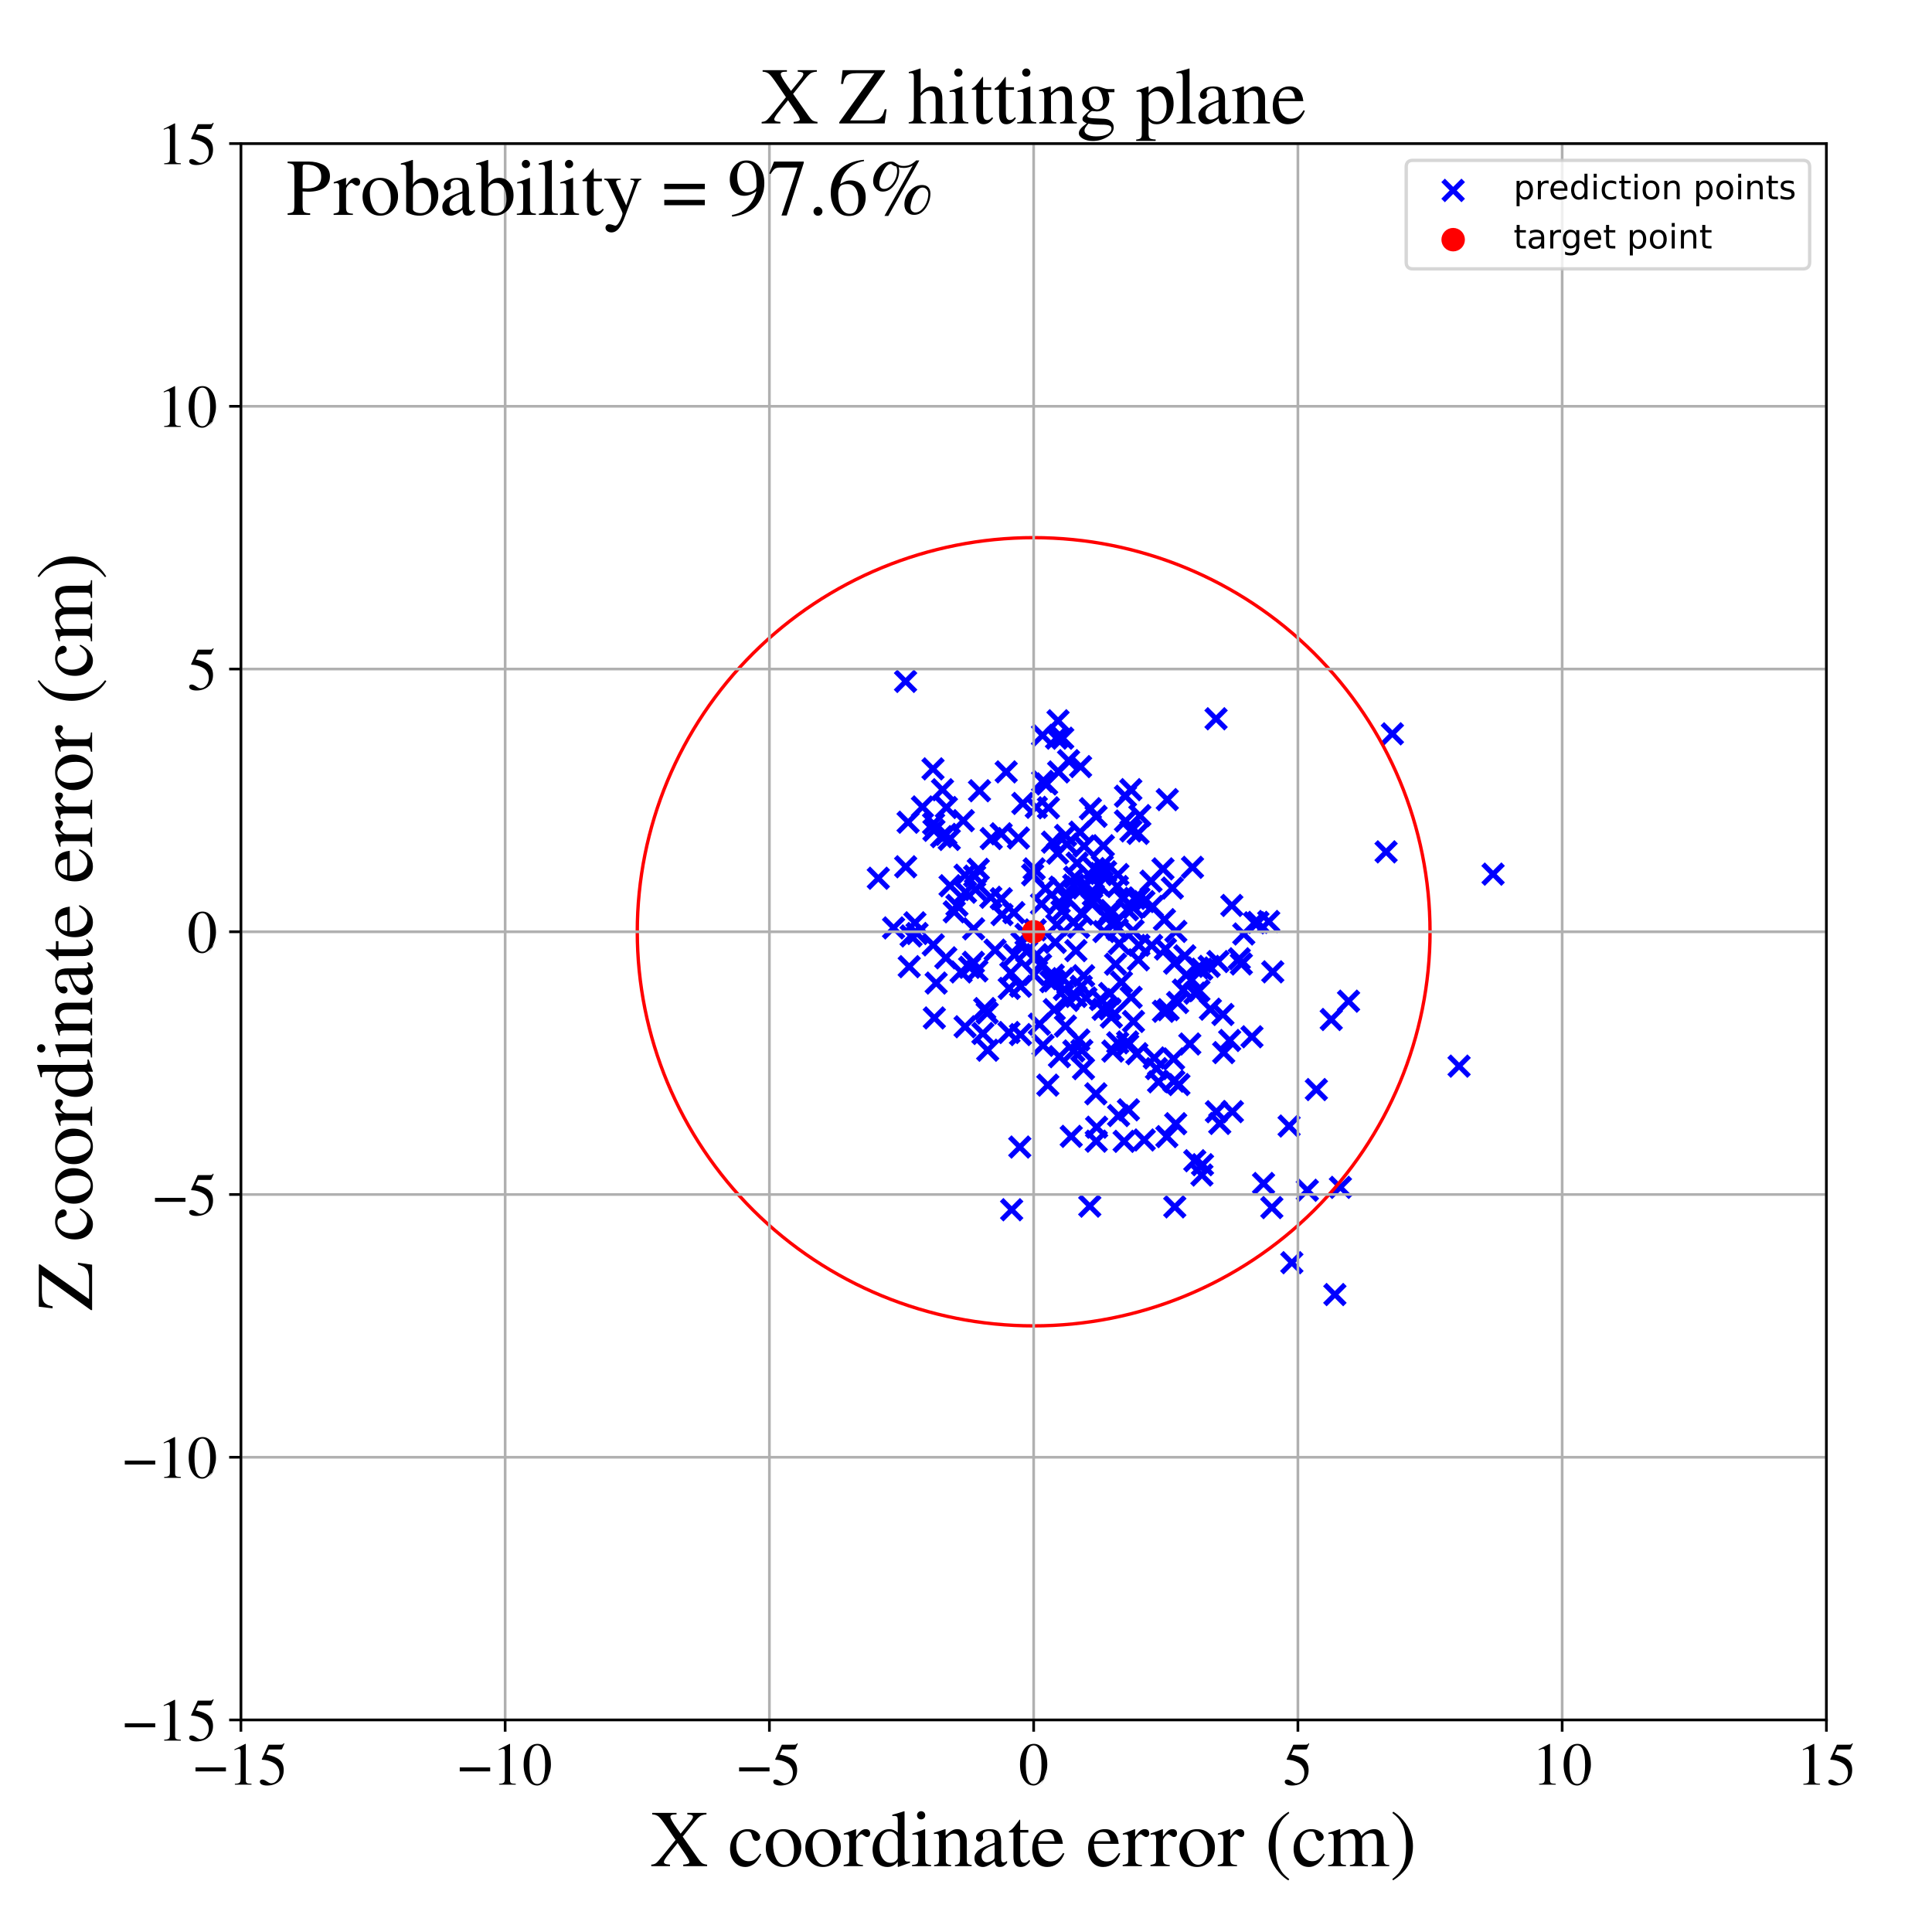 <?xml version="1.0" encoding="utf-8" standalone="no"?>
<!DOCTYPE svg PUBLIC "-//W3C//DTD SVG 1.1//EN"
  "http://www.w3.org/Graphics/SVG/1.1/DTD/svg11.dtd">
<!-- Created with matplotlib (https://matplotlib.org/) -->
<svg height="576pt" version="1.1" viewBox="0 0 576 576" width="576pt" xmlns="http://www.w3.org/2000/svg" xmlns:xlink="http://www.w3.org/1999/xlink">
 <defs>
  <style type="text/css">
*{stroke-linecap:butt;stroke-linejoin:round;}
  </style>
 </defs>
 <g id="figure_1">
  <g id="patch_1">
   <path d="M 0 576 
L 576 576 
L 576 0 
L 0 0 
z
" style="fill:#ffffff;"/>
  </g>
  <g id="axes_1">
   <g id="patch_2">
    <path d="M 71.822 512.784 
L 544.52 512.784 
L 544.52 42.802 
L 71.822 42.802 
z
" style="fill:#ffffff;"/>
   </g>
   <g id="PathCollection_1">
    <defs>
     <path d="M -3 3 
L 3 -3 
M -3 -3 
L 3 3 
" id="ma5f6c536bd" style="stroke:#0000ff;stroke-width:1.5;"/>
    </defs>
    <g clip-path="url(#p061bc41f5b)">
     <use style="fill:#0000ff;stroke:#0000ff;stroke-width:1.5;" x="310.856" xlink:href="#ma5f6c536bd" y="232.96"/>
     <use style="fill:#0000ff;stroke:#0000ff;stroke-width:1.5;" x="283.245" xlink:href="#ma5f6c536bd" y="264.063"/>
     <use style="fill:#0000ff;stroke:#0000ff;stroke-width:1.5;" x="402.052" xlink:href="#ma5f6c536bd" y="298.488"/>
     <use style="fill:#0000ff;stroke:#0000ff;stroke-width:1.5;" x="323.03" xlink:href="#ma5f6c536bd" y="318.6"/>
     <use style="fill:#0000ff;stroke:#0000ff;stroke-width:1.5;" x="353.655" xlink:href="#ma5f6c536bd" y="290.702"/>
     <use style="fill:#0000ff;stroke:#0000ff;stroke-width:1.5;" x="270.737" xlink:href="#ma5f6c536bd" y="245.137"/>
     <use style="fill:#0000ff;stroke:#0000ff;stroke-width:1.5;" x="303.629" xlink:href="#ma5f6c536bd" y="249.843"/>
     <use style="fill:#0000ff;stroke:#0000ff;stroke-width:1.5;" x="312.035" xlink:href="#ma5f6c536bd" y="233.718"/>
     <use style="fill:#0000ff;stroke:#0000ff;stroke-width:1.5;" x="344.129" xlink:href="#ma5f6c536bd" y="315.415"/>
     <use style="fill:#0000ff;stroke:#0000ff;stroke-width:1.5;" x="310.973" xlink:href="#ma5f6c536bd" y="311.649"/>
     <use style="fill:#0000ff;stroke:#0000ff;stroke-width:1.5;" x="346.859" xlink:href="#ma5f6c536bd" y="301.506"/>
     <use style="fill:#0000ff;stroke:#0000ff;stroke-width:1.5;" x="317.343" xlink:href="#ma5f6c536bd" y="294.998"/>
     <use style="fill:#0000ff;stroke:#0000ff;stroke-width:1.5;" x="327.522" xlink:href="#ma5f6c536bd" y="263.8"/>
     <use style="fill:#0000ff;stroke:#0000ff;stroke-width:1.5;" x="321.629" xlink:href="#ma5f6c536bd" y="310.056"/>
     <use style="fill:#0000ff;stroke:#0000ff;stroke-width:1.5;" x="304.677" xlink:href="#ma5f6c536bd" y="281.052"/>
     <use style="fill:#0000ff;stroke:#0000ff;stroke-width:1.5;" x="322.366" xlink:href="#ma5f6c536bd" y="294.051"/>
     <use style="fill:#0000ff;stroke:#0000ff;stroke-width:1.5;" x="279.107" xlink:href="#ma5f6c536bd" y="293.086"/>
     <use style="fill:#0000ff;stroke:#0000ff;stroke-width:1.5;" x="314.243" xlink:href="#ma5f6c536bd" y="292.424"/>
     <use style="fill:#0000ff;stroke:#0000ff;stroke-width:1.5;" x="349.522" xlink:href="#ma5f6c536bd" y="264.765"/>
     <use style="fill:#0000ff;stroke:#0000ff;stroke-width:1.5;" x="287.196" xlink:href="#ma5f6c536bd" y="244.67"/>
     <use style="fill:#0000ff;stroke:#0000ff;stroke-width:1.5;" x="304.24" xlink:href="#ma5f6c536bd" y="308.441"/>
     <use style="fill:#0000ff;stroke:#0000ff;stroke-width:1.5;" x="384.327" xlink:href="#ma5f6c536bd" y="335.708"/>
     <use style="fill:#0000ff;stroke:#0000ff;stroke-width:1.5;" x="341.052" xlink:href="#ma5f6c536bd" y="268.794"/>
     <use style="fill:#0000ff;stroke:#0000ff;stroke-width:1.5;" x="322.92" xlink:href="#ma5f6c536bd" y="264.715"/>
     <use style="fill:#0000ff;stroke:#0000ff;stroke-width:1.5;" x="350.243" xlink:href="#ma5f6c536bd" y="359.815"/>
     <use style="fill:#0000ff;stroke:#0000ff;stroke-width:1.5;" x="318.366" xlink:href="#ma5f6c536bd" y="298.262"/>
     <use style="fill:#0000ff;stroke:#0000ff;stroke-width:1.5;" x="325.484" xlink:href="#ma5f6c536bd" y="269.429"/>
     <use style="fill:#0000ff;stroke:#0000ff;stroke-width:1.5;" x="337.924" xlink:href="#ma5f6c536bd" y="270.616"/>
     <use style="fill:#0000ff;stroke:#0000ff;stroke-width:1.5;" x="326.827" xlink:href="#ma5f6c536bd" y="340.228"/>
     <use style="fill:#0000ff;stroke:#0000ff;stroke-width:1.5;" x="333.7" xlink:href="#ma5f6c536bd" y="281.284"/>
     <use style="fill:#0000ff;stroke:#0000ff;stroke-width:1.5;" x="355.53" xlink:href="#ma5f6c536bd" y="258.582"/>
     <use style="fill:#0000ff;stroke:#0000ff;stroke-width:1.5;" x="322.534" xlink:href="#ma5f6c536bd" y="313.185"/>
     <use style="fill:#0000ff;stroke:#0000ff;stroke-width:1.5;" x="315.791" xlink:href="#ma5f6c536bd" y="269.049"/>
     <use style="fill:#0000ff;stroke:#0000ff;stroke-width:1.5;" x="337.172" xlink:href="#ma5f6c536bd" y="247.728"/>
     <use style="fill:#0000ff;stroke:#0000ff;stroke-width:1.5;" x="291.675" xlink:href="#ma5f6c536bd" y="259.169"/>
     <use style="fill:#0000ff;stroke:#0000ff;stroke-width:1.5;" x="323.063" xlink:href="#ma5f6c536bd" y="290.898"/>
     <use style="fill:#0000ff;stroke:#0000ff;stroke-width:1.5;" x="330.912" xlink:href="#ma5f6c536bd" y="300.794"/>
     <use style="fill:#0000ff;stroke:#0000ff;stroke-width:1.5;" x="312.583" xlink:href="#ma5f6c536bd" y="240.836"/>
     <use style="fill:#0000ff;stroke:#0000ff;stroke-width:1.5;" x="308.95" xlink:href="#ma5f6c536bd" y="240.693"/>
     <use style="fill:#0000ff;stroke:#0000ff;stroke-width:1.5;" x="362.55" xlink:href="#ma5f6c536bd" y="214.294"/>
     <use style="fill:#0000ff;stroke:#0000ff;stroke-width:1.5;" x="396.895" xlink:href="#ma5f6c536bd" y="303.951"/>
     <use style="fill:#0000ff;stroke:#0000ff;stroke-width:1.5;" x="322.735" xlink:href="#ma5f6c536bd" y="272.513"/>
     <use style="fill:#0000ff;stroke:#0000ff;stroke-width:1.5;" x="332.585" xlink:href="#ma5f6c536bd" y="287.464"/>
     <use style="fill:#0000ff;stroke:#0000ff;stroke-width:1.5;" x="347.16" xlink:href="#ma5f6c536bd" y="274.178"/>
     <use style="fill:#0000ff;stroke:#0000ff;stroke-width:1.5;" x="356.211" xlink:href="#ma5f6c536bd" y="346.056"/>
     <use style="fill:#0000ff;stroke:#0000ff;stroke-width:1.5;" x="357.172" xlink:href="#ma5f6c536bd" y="288.589"/>
     <use style="fill:#0000ff;stroke:#0000ff;stroke-width:1.5;" x="351.485" xlink:href="#ma5f6c536bd" y="323.351"/>
     <use style="fill:#0000ff;stroke:#0000ff;stroke-width:1.5;" x="315.311" xlink:href="#ma5f6c536bd" y="254.364"/>
     <use style="fill:#0000ff;stroke:#0000ff;stroke-width:1.5;" x="351.085" xlink:href="#ma5f6c536bd" y="298.887"/>
     <use style="fill:#0000ff;stroke:#0000ff;stroke-width:1.5;" x="278.245" xlink:href="#ma5f6c536bd" y="281.697"/>
     <use style="fill:#0000ff;stroke:#0000ff;stroke-width:1.5;" x="373.998" xlink:href="#ma5f6c536bd" y="275.122"/>
     <use style="fill:#0000ff;stroke:#0000ff;stroke-width:1.5;" x="290.823" xlink:href="#ma5f6c536bd" y="265.194"/>
     <use style="fill:#0000ff;stroke:#0000ff;stroke-width:1.5;" x="313.297" xlink:href="#ma5f6c536bd" y="292.671"/>
     <use style="fill:#0000ff;stroke:#0000ff;stroke-width:1.5;" x="314.013" xlink:href="#ma5f6c536bd" y="290.729"/>
     <use style="fill:#0000ff;stroke:#0000ff;stroke-width:1.5;" x="310.505" xlink:href="#ma5f6c536bd" y="269.516"/>
     <use style="fill:#0000ff;stroke:#0000ff;stroke-width:1.5;" x="335.545" xlink:href="#ma5f6c536bd" y="244.777"/>
     <use style="fill:#0000ff;stroke:#0000ff;stroke-width:1.5;" x="329.585" xlink:href="#ma5f6c536bd" y="273.308"/>
     <use style="fill:#0000ff;stroke:#0000ff;stroke-width:1.5;" x="339.393" xlink:href="#ma5f6c536bd" y="286.16"/>
     <use style="fill:#0000ff;stroke:#0000ff;stroke-width:1.5;" x="356.251" xlink:href="#ma5f6c536bd" y="296.095"/>
     <use style="fill:#0000ff;stroke:#0000ff;stroke-width:1.5;" x="350.519" xlink:href="#ma5f6c536bd" y="335.015"/>
     <use style="fill:#0000ff;stroke:#0000ff;stroke-width:1.5;" x="338.319" xlink:href="#ma5f6c536bd" y="267.845"/>
     <use style="fill:#0000ff;stroke:#0000ff;stroke-width:1.5;" x="302.471" xlink:href="#ma5f6c536bd" y="284.679"/>
     <use style="fill:#0000ff;stroke:#0000ff;stroke-width:1.5;" x="350.565" xlink:href="#ma5f6c536bd" y="277.689"/>
     <use style="fill:#0000ff;stroke:#0000ff;stroke-width:1.5;" x="326.231" xlink:href="#ma5f6c536bd" y="258.95"/>
     <use style="fill:#0000ff;stroke:#0000ff;stroke-width:1.5;" x="348.254" xlink:href="#ma5f6c536bd" y="301.022"/>
     <use style="fill:#0000ff;stroke:#0000ff;stroke-width:1.5;" x="320.76" xlink:href="#ma5f6c536bd" y="283.421"/>
     <use style="fill:#0000ff;stroke:#0000ff;stroke-width:1.5;" x="379.18" xlink:href="#ma5f6c536bd" y="360.027"/>
     <use style="fill:#0000ff;stroke:#0000ff;stroke-width:1.5;" x="353.236" xlink:href="#ma5f6c536bd" y="284.967"/>
     <use style="fill:#0000ff;stroke:#0000ff;stroke-width:1.5;" x="385.147" xlink:href="#ma5f6c536bd" y="376.455"/>
     <use style="fill:#0000ff;stroke:#0000ff;stroke-width:1.5;" x="289.073" xlink:href="#ma5f6c536bd" y="288.399"/>
     <use style="fill:#0000ff;stroke:#0000ff;stroke-width:1.5;" x="294.313" xlink:href="#ma5f6c536bd" y="302.015"/>
     <use style="fill:#0000ff;stroke:#0000ff;stroke-width:1.5;" x="397.978" xlink:href="#ma5f6c536bd" y="385.953"/>
     <use style="fill:#0000ff;stroke:#0000ff;stroke-width:1.5;" x="370.815" xlink:href="#ma5f6c536bd" y="278.455"/>
     <use style="fill:#0000ff;stroke:#0000ff;stroke-width:1.5;" x="332.159" xlink:href="#ma5f6c536bd" y="275.456"/>
     <use style="fill:#0000ff;stroke:#0000ff;stroke-width:1.5;" x="358.3" xlink:href="#ma5f6c536bd" y="288.947"/>
     <use style="fill:#0000ff;stroke:#0000ff;stroke-width:1.5;" x="311.684" xlink:href="#ma5f6c536bd" y="264.931"/>
     <use style="fill:#0000ff;stroke:#0000ff;stroke-width:1.5;" x="334.345" xlink:href="#ma5f6c536bd" y="292.823"/>
     <use style="fill:#0000ff;stroke:#0000ff;stroke-width:1.5;" x="316.844" xlink:href="#ma5f6c536bd" y="220.088"/>
     <use style="fill:#0000ff;stroke:#0000ff;stroke-width:1.5;" x="330.904" xlink:href="#ma5f6c536bd" y="272.549"/>
     <use style="fill:#0000ff;stroke:#0000ff;stroke-width:1.5;" x="445.143" xlink:href="#ma5f6c536bd" y="260.617"/>
     <use style="fill:#0000ff;stroke:#0000ff;stroke-width:1.5;" x="316.863" xlink:href="#ma5f6c536bd" y="291.764"/>
     <use style="fill:#0000ff;stroke:#0000ff;stroke-width:1.5;" x="363.65" xlink:href="#ma5f6c536bd" y="334.938"/>
     <use style="fill:#0000ff;stroke:#0000ff;stroke-width:1.5;" x="355.266" xlink:href="#ma5f6c536bd" y="292.147"/>
     <use style="fill:#0000ff;stroke:#0000ff;stroke-width:1.5;" x="350.198" xlink:href="#ma5f6c536bd" y="287.158"/>
     <use style="fill:#0000ff;stroke:#0000ff;stroke-width:1.5;" x="333.293" xlink:href="#ma5f6c536bd" y="260.734"/>
     <use style="fill:#0000ff;stroke:#0000ff;stroke-width:1.5;" x="367.248" xlink:href="#ma5f6c536bd" y="269.947"/>
     <use style="fill:#0000ff;stroke:#0000ff;stroke-width:1.5;" x="362.645" xlink:href="#ma5f6c536bd" y="331.443"/>
     <use style="fill:#0000ff;stroke:#0000ff;stroke-width:1.5;" x="324.902" xlink:href="#ma5f6c536bd" y="359.594"/>
     <use style="fill:#0000ff;stroke:#0000ff;stroke-width:1.5;" x="300.809" xlink:href="#ma5f6c536bd" y="307.823"/>
     <use style="fill:#0000ff;stroke:#0000ff;stroke-width:1.5;" x="321.575" xlink:href="#ma5f6c536bd" y="276.44"/>
     <use style="fill:#0000ff;stroke:#0000ff;stroke-width:1.5;" x="278.161" xlink:href="#ma5f6c536bd" y="229.229"/>
     <use style="fill:#0000ff;stroke:#0000ff;stroke-width:1.5;" x="331.332" xlink:href="#ma5f6c536bd" y="303.214"/>
     <use style="fill:#0000ff;stroke:#0000ff;stroke-width:1.5;" x="304.036" xlink:href="#ma5f6c536bd" y="341.977"/>
     <use style="fill:#0000ff;stroke:#0000ff;stroke-width:1.5;" x="318.583" xlink:href="#ma5f6c536bd" y="226.774"/>
     <use style="fill:#0000ff;stroke:#0000ff;stroke-width:1.5;" x="344.789" xlink:href="#ma5f6c536bd" y="318.596"/>
     <use style="fill:#0000ff;stroke:#0000ff;stroke-width:1.5;" x="272.769" xlink:href="#ma5f6c536bd" y="275.123"/>
     <use style="fill:#0000ff;stroke:#0000ff;stroke-width:1.5;" x="285.301" xlink:href="#ma5f6c536bd" y="269.94"/>
     <use style="fill:#0000ff;stroke:#0000ff;stroke-width:1.5;" x="280.997" xlink:href="#ma5f6c536bd" y="235.451"/>
     <use style="fill:#0000ff;stroke:#0000ff;stroke-width:1.5;" x="333.086" xlink:href="#ma5f6c536bd" y="277.093"/>
     <use style="fill:#0000ff;stroke:#0000ff;stroke-width:1.5;" x="271.075" xlink:href="#ma5f6c536bd" y="288.194"/>
     <use style="fill:#0000ff;stroke:#0000ff;stroke-width:1.5;" x="343.161" xlink:href="#ma5f6c536bd" y="262.702"/>
     <use style="fill:#0000ff;stroke:#0000ff;stroke-width:1.5;" x="298.489" xlink:href="#ma5f6c536bd" y="248.586"/>
     <use style="fill:#0000ff;stroke:#0000ff;stroke-width:1.5;" x="266.407" xlink:href="#ma5f6c536bd" y="276.646"/>
     <use style="fill:#0000ff;stroke:#0000ff;stroke-width:1.5;" x="301.613" xlink:href="#ma5f6c536bd" y="360.669"/>
     <use style="fill:#0000ff;stroke:#0000ff;stroke-width:1.5;" x="336.126" xlink:href="#ma5f6c536bd" y="271.241"/>
     <use style="fill:#0000ff;stroke:#0000ff;stroke-width:1.5;" x="378.252" xlink:href="#ma5f6c536bd" y="274.728"/>
     <use style="fill:#0000ff;stroke:#0000ff;stroke-width:1.5;" x="310.819" xlink:href="#ma5f6c536bd" y="219.236"/>
     <use style="fill:#0000ff;stroke:#0000ff;stroke-width:1.5;" x="336.196" xlink:href="#ma5f6c536bd" y="311.539"/>
     <use style="fill:#0000ff;stroke:#0000ff;stroke-width:1.5;" x="337.809" xlink:href="#ma5f6c536bd" y="277.451"/>
     <use style="fill:#0000ff;stroke:#0000ff;stroke-width:1.5;" x="349.952" xlink:href="#ma5f6c536bd" y="322.349"/>
     <use style="fill:#0000ff;stroke:#0000ff;stroke-width:1.5;" x="283.01" xlink:href="#ma5f6c536bd" y="250.27"/>
     <use style="fill:#0000ff;stroke:#0000ff;stroke-width:1.5;" x="337.229" xlink:href="#ma5f6c536bd" y="297.339"/>
     <use style="fill:#0000ff;stroke:#0000ff;stroke-width:1.5;" x="292.026" xlink:href="#ma5f6c536bd" y="235.751"/>
     <use style="fill:#0000ff;stroke:#0000ff;stroke-width:1.5;" x="320.146" xlink:href="#ma5f6c536bd" y="313.324"/>
     <use style="fill:#0000ff;stroke:#0000ff;stroke-width:1.5;" x="337.931" xlink:href="#ma5f6c536bd" y="304.529"/>
     <use style="fill:#0000ff;stroke:#0000ff;stroke-width:1.5;" x="325.094" xlink:href="#ma5f6c536bd" y="241.105"/>
     <use style="fill:#0000ff;stroke:#0000ff;stroke-width:1.5;" x="313.795" xlink:href="#ma5f6c536bd" y="251.075"/>
     <use style="fill:#0000ff;stroke:#0000ff;stroke-width:1.5;" x="290.267" xlink:href="#ma5f6c536bd" y="276.92"/>
     <use style="fill:#0000ff;stroke:#0000ff;stroke-width:1.5;" x="321.981" xlink:href="#ma5f6c536bd" y="248.096"/>
     <use style="fill:#0000ff;stroke:#0000ff;stroke-width:1.5;" x="339.835" xlink:href="#ma5f6c536bd" y="243.16"/>
     <use style="fill:#0000ff;stroke:#0000ff;stroke-width:1.5;" x="326.777" xlink:href="#ma5f6c536bd" y="243.379"/>
     <use style="fill:#0000ff;stroke:#0000ff;stroke-width:1.5;" x="392.456" xlink:href="#ma5f6c536bd" y="324.841"/>
     <use style="fill:#0000ff;stroke:#0000ff;stroke-width:1.5;" x="269.986" xlink:href="#ma5f6c536bd" y="203.149"/>
     <use style="fill:#0000ff;stroke:#0000ff;stroke-width:1.5;" x="343.34" xlink:href="#ma5f6c536bd" y="281.877"/>
     <use style="fill:#0000ff;stroke:#0000ff;stroke-width:1.5;" x="314.611" xlink:href="#ma5f6c536bd" y="280.962"/>
     <use style="fill:#0000ff;stroke:#0000ff;stroke-width:1.5;" x="370.091" xlink:href="#ma5f6c536bd" y="287.401"/>
     <use style="fill:#0000ff;stroke:#0000ff;stroke-width:1.5;" x="308.273" xlink:href="#ma5f6c536bd" y="290.559"/>
     <use style="fill:#0000ff;stroke:#0000ff;stroke-width:1.5;" x="315.614" xlink:href="#ma5f6c536bd" y="230.139"/>
     <use style="fill:#0000ff;stroke:#0000ff;stroke-width:1.5;" x="316.02" xlink:href="#ma5f6c536bd" y="264.487"/>
     <use style="fill:#0000ff;stroke:#0000ff;stroke-width:1.5;" x="280.725" xlink:href="#ma5f6c536bd" y="249.432"/>
     <use style="fill:#0000ff;stroke:#0000ff;stroke-width:1.5;" x="413.243" xlink:href="#ma5f6c536bd" y="253.975"/>
     <use style="fill:#0000ff;stroke:#0000ff;stroke-width:1.5;" x="317.692" xlink:href="#ma5f6c536bd" y="249.079"/>
     <use style="fill:#0000ff;stroke:#0000ff;stroke-width:1.5;" x="363.111" xlink:href="#ma5f6c536bd" y="286.675"/>
     <use style="fill:#0000ff;stroke:#0000ff;stroke-width:1.5;" x="290.579" xlink:href="#ma5f6c536bd" y="261.198"/>
     <use style="fill:#0000ff;stroke:#0000ff;stroke-width:1.5;" x="364.599" xlink:href="#ma5f6c536bd" y="302.45"/>
     <use style="fill:#0000ff;stroke:#0000ff;stroke-width:1.5;" x="329.623" xlink:href="#ma5f6c536bd" y="259.888"/>
     <use style="fill:#0000ff;stroke:#0000ff;stroke-width:1.5;" x="316.614" xlink:href="#ma5f6c536bd" y="271.654"/>
     <use style="fill:#0000ff;stroke:#0000ff;stroke-width:1.5;" x="287.723" xlink:href="#ma5f6c536bd" y="306.109"/>
     <use style="fill:#0000ff;stroke:#0000ff;stroke-width:1.5;" x="290.207" xlink:href="#ma5f6c536bd" y="286.904"/>
     <use style="fill:#0000ff;stroke:#0000ff;stroke-width:1.5;" x="278.336" xlink:href="#ma5f6c536bd" y="245.584"/>
     <use style="fill:#0000ff;stroke:#0000ff;stroke-width:1.5;" x="339.546" xlink:href="#ma5f6c536bd" y="281.798"/>
     <use style="fill:#0000ff;stroke:#0000ff;stroke-width:1.5;" x="333.109" xlink:href="#ma5f6c536bd" y="264.295"/>
     <use style="fill:#0000ff;stroke:#0000ff;stroke-width:1.5;" x="319.375" xlink:href="#ma5f6c536bd" y="338.79"/>
     <use style="fill:#0000ff;stroke:#0000ff;stroke-width:1.5;" x="282" xlink:href="#ma5f6c536bd" y="248.756"/>
     <use style="fill:#0000ff;stroke:#0000ff;stroke-width:1.5;" x="366.612" xlink:href="#ma5f6c536bd" y="310.202"/>
     <use style="fill:#0000ff;stroke:#0000ff;stroke-width:1.5;" x="291.245" xlink:href="#ma5f6c536bd" y="289.459"/>
     <use style="fill:#0000ff;stroke:#0000ff;stroke-width:1.5;" x="299.984" xlink:href="#ma5f6c536bd" y="230.13"/>
     <use style="fill:#0000ff;stroke:#0000ff;stroke-width:1.5;" x="314.986" xlink:href="#ma5f6c536bd" y="220.066"/>
     <use style="fill:#0000ff;stroke:#0000ff;stroke-width:1.5;" x="305.902" xlink:href="#ma5f6c536bd" y="278.587"/>
     <use style="fill:#0000ff;stroke:#0000ff;stroke-width:1.5;" x="293.59" xlink:href="#ma5f6c536bd" y="300.693"/>
     <use style="fill:#0000ff;stroke:#0000ff;stroke-width:1.5;" x="333.239" xlink:href="#ma5f6c536bd" y="310.902"/>
     <use style="fill:#0000ff;stroke:#0000ff;stroke-width:1.5;" x="328.635" xlink:href="#ma5f6c536bd" y="258.15"/>
     <use style="fill:#0000ff;stroke:#0000ff;stroke-width:1.5;" x="335.541" xlink:href="#ma5f6c536bd" y="237.381"/>
     <use style="fill:#0000ff;stroke:#0000ff;stroke-width:1.5;" x="286.532" xlink:href="#ma5f6c536bd" y="289.772"/>
     <use style="fill:#0000ff;stroke:#0000ff;stroke-width:1.5;" x="347.875" xlink:href="#ma5f6c536bd" y="338.864"/>
     <use style="fill:#0000ff;stroke:#0000ff;stroke-width:1.5;" x="348.013" xlink:href="#ma5f6c536bd" y="238.394"/>
     <use style="fill:#0000ff;stroke:#0000ff;stroke-width:1.5;" x="326.709" xlink:href="#ma5f6c536bd" y="326.11"/>
     <use style="fill:#0000ff;stroke:#0000ff;stroke-width:1.5;" x="364.831" xlink:href="#ma5f6c536bd" y="313.82"/>
     <use style="fill:#0000ff;stroke:#0000ff;stroke-width:1.5;" x="358.336" xlink:href="#ma5f6c536bd" y="350.32"/>
     <use style="fill:#0000ff;stroke:#0000ff;stroke-width:1.5;" x="271.626" xlink:href="#ma5f6c536bd" y="279.041"/>
     <use style="fill:#0000ff;stroke:#0000ff;stroke-width:1.5;" x="293.038" xlink:href="#ma5f6c536bd" y="308.116"/>
     <use style="fill:#0000ff;stroke:#0000ff;stroke-width:1.5;" x="328.16" xlink:href="#ma5f6c536bd" y="260.411"/>
     <use style="fill:#0000ff;stroke:#0000ff;stroke-width:1.5;" x="296.672" xlink:href="#ma5f6c536bd" y="283.264"/>
     <use style="fill:#0000ff;stroke:#0000ff;stroke-width:1.5;" x="295.52" xlink:href="#ma5f6c536bd" y="250.002"/>
     <use style="fill:#0000ff;stroke:#0000ff;stroke-width:1.5;" x="278.559" xlink:href="#ma5f6c536bd" y="303.487"/>
     <use style="fill:#0000ff;stroke:#0000ff;stroke-width:1.5;" x="360.858" xlink:href="#ma5f6c536bd" y="300.882"/>
     <use style="fill:#0000ff;stroke:#0000ff;stroke-width:1.5;" x="352.807" xlink:href="#ma5f6c536bd" y="295.169"/>
     <use style="fill:#0000ff;stroke:#0000ff;stroke-width:1.5;" x="284.498" xlink:href="#ma5f6c536bd" y="271.844"/>
     <use style="fill:#0000ff;stroke:#0000ff;stroke-width:1.5;" x="261.86" xlink:href="#ma5f6c536bd" y="261.837"/>
     <use style="fill:#0000ff;stroke:#0000ff;stroke-width:1.5;" x="302.26" xlink:href="#ma5f6c536bd" y="272.089"/>
     <use style="fill:#0000ff;stroke:#0000ff;stroke-width:1.5;" x="389.765" xlink:href="#ma5f6c536bd" y="354.862"/>
     <use style="fill:#0000ff;stroke:#0000ff;stroke-width:1.5;" x="320.766" xlink:href="#ma5f6c536bd" y="297.078"/>
     <use style="fill:#0000ff;stroke:#0000ff;stroke-width:1.5;" x="328.11" xlink:href="#ma5f6c536bd" y="297.986"/>
     <use style="fill:#0000ff;stroke:#0000ff;stroke-width:1.5;" x="375.036" xlink:href="#ma5f6c536bd" y="274.996"/>
     <use style="fill:#0000ff;stroke:#0000ff;stroke-width:1.5;" x="326.94" xlink:href="#ma5f6c536bd" y="336.063"/>
     <use style="fill:#0000ff;stroke:#0000ff;stroke-width:1.5;" x="315.859" xlink:href="#ma5f6c536bd" y="315.036"/>
     <use style="fill:#0000ff;stroke:#0000ff;stroke-width:1.5;" x="323.49" xlink:href="#ma5f6c536bd" y="263.48"/>
     <use style="fill:#0000ff;stroke:#0000ff;stroke-width:1.5;" x="278.437" xlink:href="#ma5f6c536bd" y="247.551"/>
     <use style="fill:#0000ff;stroke:#0000ff;stroke-width:1.5;" x="310.219" xlink:href="#ma5f6c536bd" y="287.611"/>
     <use style="fill:#0000ff;stroke:#0000ff;stroke-width:1.5;" x="275.018" xlink:href="#ma5f6c536bd" y="240.579"/>
     <use style="fill:#0000ff;stroke:#0000ff;stroke-width:1.5;" x="295.394" xlink:href="#ma5f6c536bd" y="267.508"/>
     <use style="fill:#0000ff;stroke:#0000ff;stroke-width:1.5;" x="325.961" xlink:href="#ma5f6c536bd" y="266.832"/>
     <use style="fill:#0000ff;stroke:#0000ff;stroke-width:1.5;" x="315.069" xlink:href="#ma5f6c536bd" y="275.717"/>
     <use style="fill:#0000ff;stroke:#0000ff;stroke-width:1.5;" x="415.124" xlink:href="#ma5f6c536bd" y="218.78"/>
     <use style="fill:#0000ff;stroke:#0000ff;stroke-width:1.5;" x="328.949" xlink:href="#ma5f6c536bd" y="252.137"/>
     <use style="fill:#0000ff;stroke:#0000ff;stroke-width:1.5;" x="301.359" xlink:href="#ma5f6c536bd" y="290.08"/>
     <use style="fill:#0000ff;stroke:#0000ff;stroke-width:1.5;" x="325.665" xlink:href="#ma5f6c536bd" y="268.634"/>
     <use style="fill:#0000ff;stroke:#0000ff;stroke-width:1.5;" x="399.629" xlink:href="#ma5f6c536bd" y="353.999"/>
     <use style="fill:#0000ff;stroke:#0000ff;stroke-width:1.5;" x="281.983" xlink:href="#ma5f6c536bd" y="285.562"/>
     <use style="fill:#0000ff;stroke:#0000ff;stroke-width:1.5;" x="320.391" xlink:href="#ma5f6c536bd" y="261.545"/>
     <use style="fill:#0000ff;stroke:#0000ff;stroke-width:1.5;" x="345.402" xlink:href="#ma5f6c536bd" y="322.533"/>
     <use style="fill:#0000ff;stroke:#0000ff;stroke-width:1.5;" x="294.469" xlink:href="#ma5f6c536bd" y="313.111"/>
     <use style="fill:#0000ff;stroke:#0000ff;stroke-width:1.5;" x="339.304" xlink:href="#ma5f6c536bd" y="248.464"/>
     <use style="fill:#0000ff;stroke:#0000ff;stroke-width:1.5;" x="300.888" xlink:href="#ma5f6c536bd" y="294.671"/>
     <use style="fill:#0000ff;stroke:#0000ff;stroke-width:1.5;" x="323.762" xlink:href="#ma5f6c536bd" y="297.525"/>
     <use style="fill:#0000ff;stroke:#0000ff;stroke-width:1.5;" x="347.47" xlink:href="#ma5f6c536bd" y="282.941"/>
     <use style="fill:#0000ff;stroke:#0000ff;stroke-width:1.5;" x="335.145" xlink:href="#ma5f6c536bd" y="340.273"/>
     <use style="fill:#0000ff;stroke:#0000ff;stroke-width:1.5;" x="318.125" xlink:href="#ma5f6c536bd" y="251.701"/>
     <use style="fill:#0000ff;stroke:#0000ff;stroke-width:1.5;" x="317.644" xlink:href="#ma5f6c536bd" y="305.922"/>
     <use style="fill:#0000ff;stroke:#0000ff;stroke-width:1.5;" x="367.426" xlink:href="#ma5f6c536bd" y="331.425"/>
     <use style="fill:#0000ff;stroke:#0000ff;stroke-width:1.5;" x="307.87" xlink:href="#ma5f6c536bd" y="260.816"/>
     <use style="fill:#0000ff;stroke:#0000ff;stroke-width:1.5;" x="341.144" xlink:href="#ma5f6c536bd" y="339.868"/>
     <use style="fill:#0000ff;stroke:#0000ff;stroke-width:1.5;" x="314.316" xlink:href="#ma5f6c536bd" y="301.004"/>
     <use style="fill:#0000ff;stroke:#0000ff;stroke-width:1.5;" x="318.398" xlink:href="#ma5f6c536bd" y="268.201"/>
     <use style="fill:#0000ff;stroke:#0000ff;stroke-width:1.5;" x="304.944" xlink:href="#ma5f6c536bd" y="239.531"/>
     <use style="fill:#0000ff;stroke:#0000ff;stroke-width:1.5;" x="306.075" xlink:href="#ma5f6c536bd" y="283.704"/>
     <use style="fill:#0000ff;stroke:#0000ff;stroke-width:1.5;" x="329.117" xlink:href="#ma5f6c536bd" y="277.716"/>
     <use style="fill:#0000ff;stroke:#0000ff;stroke-width:1.5;" x="270.017" xlink:href="#ma5f6c536bd" y="258.415"/>
     <use style="fill:#0000ff;stroke:#0000ff;stroke-width:1.5;" x="287.721" xlink:href="#ma5f6c536bd" y="260.927"/>
     <use style="fill:#0000ff;stroke:#0000ff;stroke-width:1.5;" x="298.515" xlink:href="#ma5f6c536bd" y="267.947"/>
     <use style="fill:#0000ff;stroke:#0000ff;stroke-width:1.5;" x="282.152" xlink:href="#ma5f6c536bd" y="240.748"/>
     <use style="fill:#0000ff;stroke:#0000ff;stroke-width:1.5;" x="321.122" xlink:href="#ma5f6c536bd" y="257.32"/>
     <use style="fill:#0000ff;stroke:#0000ff;stroke-width:1.5;" x="331.783" xlink:href="#ma5f6c536bd" y="313.372"/>
     <use style="fill:#0000ff;stroke:#0000ff;stroke-width:1.5;" x="334.836" xlink:href="#ma5f6c536bd" y="267.839"/>
     <use style="fill:#0000ff;stroke:#0000ff;stroke-width:1.5;" x="343.59" xlink:href="#ma5f6c536bd" y="270.265"/>
     <use style="fill:#0000ff;stroke:#0000ff;stroke-width:1.5;" x="339.565" xlink:href="#ma5f6c536bd" y="267.733"/>
     <use style="fill:#0000ff;stroke:#0000ff;stroke-width:1.5;" x="336.173" xlink:href="#ma5f6c536bd" y="310.635"/>
     <use style="fill:#0000ff;stroke:#0000ff;stroke-width:1.5;" x="328.878" xlink:href="#ma5f6c536bd" y="300.911"/>
     <use style="fill:#0000ff;stroke:#0000ff;stroke-width:1.5;" x="379.454" xlink:href="#ma5f6c536bd" y="289.742"/>
     <use style="fill:#0000ff;stroke:#0000ff;stroke-width:1.5;" x="320.124" xlink:href="#ma5f6c536bd" y="263.89"/>
     <use style="fill:#0000ff;stroke:#0000ff;stroke-width:1.5;" x="369.478" xlink:href="#ma5f6c536bd" y="285.844"/>
     <use style="fill:#0000ff;stroke:#0000ff;stroke-width:1.5;" x="349.888" xlink:href="#ma5f6c536bd" y="315.697"/>
     <use style="fill:#0000ff;stroke:#0000ff;stroke-width:1.5;" x="309.047" xlink:href="#ma5f6c536bd" y="284.622"/>
     <use style="fill:#0000ff;stroke:#0000ff;stroke-width:1.5;" x="435.006" xlink:href="#ma5f6c536bd" y="317.856"/>
     <use style="fill:#0000ff;stroke:#0000ff;stroke-width:1.5;" x="376.71" xlink:href="#ma5f6c536bd" y="352.843"/>
     <use style="fill:#0000ff;stroke:#0000ff;stroke-width:1.5;" x="373.256" xlink:href="#ma5f6c536bd" y="309.104"/>
     <use style="fill:#0000ff;stroke:#0000ff;stroke-width:1.5;" x="323.222" xlink:href="#ma5f6c536bd" y="252.248"/>
     <use style="fill:#0000ff;stroke:#0000ff;stroke-width:1.5;" x="358.511" xlink:href="#ma5f6c536bd" y="347.237"/>
     <use style="fill:#0000ff;stroke:#0000ff;stroke-width:1.5;" x="308.64" xlink:href="#ma5f6c536bd" y="277.246"/>
     <use style="fill:#0000ff;stroke:#0000ff;stroke-width:1.5;" x="319.986" xlink:href="#ma5f6c536bd" y="274.936"/>
     <use style="fill:#0000ff;stroke:#0000ff;stroke-width:1.5;" x="331.242" xlink:href="#ma5f6c536bd" y="271.453"/>
     <use style="fill:#0000ff;stroke:#0000ff;stroke-width:1.5;" x="333.48" xlink:href="#ma5f6c536bd" y="332.587"/>
     <use style="fill:#0000ff;stroke:#0000ff;stroke-width:1.5;" x="308.327" xlink:href="#ma5f6c536bd" y="259.048"/>
     <use style="fill:#0000ff;stroke:#0000ff;stroke-width:1.5;" x="317.802" xlink:href="#ma5f6c536bd" y="267.546"/>
     <use style="fill:#0000ff;stroke:#0000ff;stroke-width:1.5;" x="336.422" xlink:href="#ma5f6c536bd" y="330.88"/>
     <use style="fill:#0000ff;stroke:#0000ff;stroke-width:1.5;" x="309.882" xlink:href="#ma5f6c536bd" y="305.348"/>
     <use style="fill:#0000ff;stroke:#0000ff;stroke-width:1.5;" x="337.144" xlink:href="#ma5f6c536bd" y="235.423"/>
     <use style="fill:#0000ff;stroke:#0000ff;stroke-width:1.5;" x="338.939" xlink:href="#ma5f6c536bd" y="314.148"/>
     <use style="fill:#0000ff;stroke:#0000ff;stroke-width:1.5;" x="322.162" xlink:href="#ma5f6c536bd" y="228.553"/>
     <use style="fill:#0000ff;stroke:#0000ff;stroke-width:1.5;" x="354.723" xlink:href="#ma5f6c536bd" y="311.256"/>
     <use style="fill:#0000ff;stroke:#0000ff;stroke-width:1.5;" x="360.5" xlink:href="#ma5f6c536bd" y="288.112"/>
     <use style="fill:#0000ff;stroke:#0000ff;stroke-width:1.5;" x="330.822" xlink:href="#ma5f6c536bd" y="296.2"/>
     <use style="fill:#0000ff;stroke:#0000ff;stroke-width:1.5;" x="273.404" xlink:href="#ma5f6c536bd" y="278.313"/>
     <use style="fill:#0000ff;stroke:#0000ff;stroke-width:1.5;" x="304.265" xlink:href="#ma5f6c536bd" y="294.038"/>
     <use style="fill:#0000ff;stroke:#0000ff;stroke-width:1.5;" x="346.729" xlink:href="#ma5f6c536bd" y="259.045"/>
     <use style="fill:#0000ff;stroke:#0000ff;stroke-width:1.5;" x="287.852" xlink:href="#ma5f6c536bd" y="266.008"/>
     <use style="fill:#0000ff;stroke:#0000ff;stroke-width:1.5;" x="357.439" xlink:href="#ma5f6c536bd" y="295.363"/>
     <use style="fill:#0000ff;stroke:#0000ff;stroke-width:1.5;" x="298.736" xlink:href="#ma5f6c536bd" y="272.676"/>
     <use style="fill:#0000ff;stroke:#0000ff;stroke-width:1.5;" x="315.44" xlink:href="#ma5f6c536bd" y="214.889"/>
     <use style="fill:#0000ff;stroke:#0000ff;stroke-width:1.5;" x="312.395" xlink:href="#ma5f6c536bd" y="323.516"/>
    </g>
   </g>
   <g id="PathCollection_2">
    <defs>
     <path d="M 0 3 
C 0.796 3 1.559 2.684 2.121 2.121 
C 2.684 1.559 3 0.796 3 0 
C 3 -0.796 2.684 -1.559 2.121 -2.121 
C 1.559 -2.684 0.796 -3 0 -3 
C -0.796 -3 -1.559 -2.684 -2.121 -2.121 
C -2.684 -1.559 -3 -0.796 -3 0 
C -3 0.796 -2.684 1.559 -2.121 2.121 
C -1.559 2.684 -0.796 3 0 3 
z
" id="mbb7af6f68d" style="stroke:#ff0000;"/>
    </defs>
    <g clip-path="url(#p061bc41f5b)">
     <use style="fill:#ff0000;stroke:#ff0000;" x="308.171" xlink:href="#mbb7af6f68d" y="277.793"/>
    </g>
   </g>
   <g id="patch_3">
    <path clip-path="url(#p061bc41f5b)" d="M 308.171 395.288 
C 339.511 395.288 369.572 382.908 391.733 360.875 
C 413.894 338.841 426.346 308.953 426.346 277.793 
C 426.346 246.633 413.894 216.745 391.733 194.711 
C 369.572 172.677 339.511 160.297 308.171 160.297 
C 276.831 160.297 246.77 172.677 224.609 194.711 
C 202.448 216.745 189.997 246.633 189.997 277.793 
C 189.997 308.953 202.448 338.841 224.609 360.875 
C 246.77 382.908 276.831 395.288 308.171 395.288 
z
" style="fill:none;stroke:#ff0000;stroke-linejoin:miter;"/>
   </g>
   <g id="matplotlib.axis_1">
    <g id="xtick_1">
     <g id="line2d_1">
      <path clip-path="url(#p061bc41f5b)" d="M 71.822 512.784 
L 71.822 42.802 
" style="fill:none;stroke:#b0b0b0;stroke-linecap:square;stroke-width:0.8;"/>
     </g>
     <g id="line2d_2">
      <defs>
       <path d="M 0 0 
L 0 3.5 
" id="m1710bdd484" style="stroke:#000000;stroke-width:0.8;"/>
      </defs>
      <g>
       <use style="stroke:#000000;stroke-width:0.8;" x="71.822" xlink:href="#m1710bdd484" y="512.784"/>
      </g>
     </g>
     <g id="text_1">
      <!-- −15 -->
      <defs>
       <path d="M 3 22 
L 3 28.594 
L 53.406 28.594 
L 53.406 22 
z
" id="FreeSerif-8722"/>
       <path d="M 18.297 59.297 
Q 16.5 59.297 11.094 57.094 
L 11.094 58.5 
L 29.094 67.594 
L 29.906 67.406 
L 29.906 7.406 
Q 29.906 3.797 31.703 2.688 
Q 33.5 1.594 39.406 1.5 
L 39.406 0 
L 11.797 0 
L 11.797 1.5 
Q 17.406 1.703 19.344 3.141 
Q 21.297 4.594 21.297 9.297 
L 21.297 54.594 
Q 21.297 59.297 18.297 59.297 
z
" id="FreeSerif-49"/>
       <path d="M 35.703 19.406 
Q 35.703 24.703 33.344 28.797 
Q 31 32.906 27.641 35.156 
Q 24.297 37.406 20.141 38.844 
Q 16 40.297 12.953 40.75 
Q 9.906 41.203 7.594 41.203 
Q 6.406 41.203 6.406 42 
Q 6.406 42.297 6.5 42.5 
L 17.406 66.203 
L 38.297 66.203 
Q 39.906 66.203 40.844 66.703 
Q 41.797 67.203 42.906 68.797 
L 43.797 68.094 
L 40 59.203 
Q 39.594 58.297 37.703 58.297 
L 18.094 58.297 
L 13.906 49.797 
Q 28.5 47.203 35.594 41.344 
Q 42.703 35.5 42.703 24.203 
Q 42.703 18.297 40.844 13.688 
Q 39 9.094 36.141 6.297 
Q 33.297 3.5 29.547 1.703 
Q 25.797 -0.094 22.344 -0.75 
Q 18.906 -1.406 15.406 -1.406 
Q 9.797 -1.406 6.5 0.25 
Q 3.203 1.906 3.203 4.797 
Q 3.203 8.5 7.5 8.5 
Q 10.297 8.5 14.75 5.391 
Q 19.203 2.297 21.797 2.297 
Q 27.703 2.297 31.703 7.25 
Q 35.703 12.203 35.703 19.406 
z
" id="FreeSerif-53"/>
      </defs>
      <g transform="translate(57.746 532.077)scale(0.18 -0.18)">
       <use xlink:href="#FreeSerif-8722"/>
       <use x="56.4" xlink:href="#FreeSerif-49"/>
       <use x="106.4" xlink:href="#FreeSerif-53"/>
      </g>
     </g>
    </g>
    <g id="xtick_2">
     <g id="line2d_3">
      <path clip-path="url(#p061bc41f5b)" d="M 150.605 512.784 
L 150.605 42.802 
" style="fill:none;stroke:#b0b0b0;stroke-linecap:square;stroke-width:0.8;"/>
     </g>
     <g id="line2d_4">
      <g>
       <use style="stroke:#000000;stroke-width:0.8;" x="150.605" xlink:href="#m1710bdd484" y="512.784"/>
      </g>
     </g>
     <g id="text_2">
      <!-- −10 -->
      <defs>
       <path d="M 47.594 17.797 
Q 35.203 -1.406 25 -1.406 
Q 14.797 -1.406 8.594 8.391 
Q 2.406 18.203 2.406 33.594 
Q 2.406 48.094 8.594 57.844 
Q 14.797 67.594 25.406 67.594 
Q 35.203 67.594 41.391 58 
Q 47.594 48.406 47.594 33 
Q 47.594 17.797 35.203 -1.406 
z
M 25.094 65 
Q 12 65 12 32.703 
Q 12 1.203 25 1.203 
Q 38 1.203 38 32.797 
Q 38 48.5 34.703 56.75 
Q 31.406 65 25.094 65 
z
" id="FreeSerif-48"/>
      </defs>
      <g transform="translate(136.529 532.077)scale(0.18 -0.18)">
       <use xlink:href="#FreeSerif-8722"/>
       <use x="56.4" xlink:href="#FreeSerif-49"/>
       <use x="106.4" xlink:href="#FreeSerif-48"/>
      </g>
     </g>
    </g>
    <g id="xtick_3">
     <g id="line2d_5">
      <path clip-path="url(#p061bc41f5b)" d="M 229.388 512.784 
L 229.388 42.802 
" style="fill:none;stroke:#b0b0b0;stroke-linecap:square;stroke-width:0.8;"/>
     </g>
     <g id="line2d_6">
      <g>
       <use style="stroke:#000000;stroke-width:0.8;" x="229.388" xlink:href="#m1710bdd484" y="512.784"/>
      </g>
     </g>
     <g id="text_3">
      <!-- −5 -->
      <g transform="translate(219.812 532.077)scale(0.18 -0.18)">
       <use xlink:href="#FreeSerif-8722"/>
       <use x="56.4" xlink:href="#FreeSerif-53"/>
      </g>
     </g>
    </g>
    <g id="xtick_4">
     <g id="line2d_7">
      <path clip-path="url(#p061bc41f5b)" d="M 308.171 512.784 
L 308.171 42.802 
" style="fill:none;stroke:#b0b0b0;stroke-linecap:square;stroke-width:0.8;"/>
     </g>
     <g id="line2d_8">
      <g>
       <use style="stroke:#000000;stroke-width:0.8;" x="308.171" xlink:href="#m1710bdd484" y="512.784"/>
      </g>
     </g>
     <g id="text_4">
      <!-- 0 -->
      <g transform="translate(303.671 532.077)scale(0.18 -0.18)">
       <use xlink:href="#FreeSerif-48"/>
      </g>
     </g>
    </g>
    <g id="xtick_5">
     <g id="line2d_9">
      <path clip-path="url(#p061bc41f5b)" d="M 386.954 512.784 
L 386.954 42.802 
" style="fill:none;stroke:#b0b0b0;stroke-linecap:square;stroke-width:0.8;"/>
     </g>
     <g id="line2d_10">
      <g>
       <use style="stroke:#000000;stroke-width:0.8;" x="386.954" xlink:href="#m1710bdd484" y="512.784"/>
      </g>
     </g>
     <g id="text_5">
      <!-- 5 -->
      <g transform="translate(382.454 532.077)scale(0.18 -0.18)">
       <use xlink:href="#FreeSerif-53"/>
      </g>
     </g>
    </g>
    <g id="xtick_6">
     <g id="line2d_11">
      <path clip-path="url(#p061bc41f5b)" d="M 465.737 512.784 
L 465.737 42.802 
" style="fill:none;stroke:#b0b0b0;stroke-linecap:square;stroke-width:0.8;"/>
     </g>
     <g id="line2d_12">
      <g>
       <use style="stroke:#000000;stroke-width:0.8;" x="465.737" xlink:href="#m1710bdd484" y="512.784"/>
      </g>
     </g>
     <g id="text_6">
      <!-- 10 -->
      <g transform="translate(456.737 532.077)scale(0.18 -0.18)">
       <use xlink:href="#FreeSerif-49"/>
       <use x="50" xlink:href="#FreeSerif-48"/>
      </g>
     </g>
    </g>
    <g id="xtick_7">
     <g id="line2d_13">
      <path clip-path="url(#p061bc41f5b)" d="M 544.52 512.784 
L 544.52 42.802 
" style="fill:none;stroke:#b0b0b0;stroke-linecap:square;stroke-width:0.8;"/>
     </g>
     <g id="line2d_14">
      <g>
       <use style="stroke:#000000;stroke-width:0.8;" x="544.52" xlink:href="#m1710bdd484" y="512.784"/>
      </g>
     </g>
     <g id="text_7">
      <!-- 15 -->
      <g transform="translate(535.52 532.077)scale(0.18 -0.18)">
       <use xlink:href="#FreeSerif-49"/>
       <use x="50" xlink:href="#FreeSerif-53"/>
      </g>
     </g>
    </g>
    <g id="text_8">
     <!-- X coordinate error (cm) -->
     <defs>
      <path d="M 69.594 66.203 
L 69.594 64.297 
Q 64.703 64 62.047 62.344 
Q 59.406 60.703 54.703 54.906 
L 40.094 36.703 
L 59.297 9.297 
Q 62.297 5 64.297 3.703 
Q 66.297 2.406 70.406 1.906 
L 70.406 0 
L 40.703 0 
L 40.703 1.906 
Q 44.797 2.297 46.594 2.938 
Q 48.406 3.594 48.406 5 
Q 48.406 7.203 43.297 14.797 
L 33.797 28.797 
L 21.906 14 
Q 16.703 7.5 16.703 5.406 
Q 16.703 3.703 18.297 2.953 
Q 19.906 2.203 24.297 1.906 
L 24.297 0 
L 1 0 
L 1 1.906 
Q 4.906 2.203 7 3.797 
Q 9.094 5.406 15.5 13.297 
L 31.203 32.594 
L 20.297 48.594 
Q 13.297 58.906 10.25 61.5 
Q 7.203 64.094 2.203 64.297 
L 2.203 66.203 
L 32.406 66.203 
L 32.406 64.297 
L 29.594 64.203 
Q 24.797 64.094 24.797 61.297 
Q 24.797 58.094 33.297 46.297 
L 37.5 40.406 
L 48.797 54.203 
Q 52.797 59.203 52.797 61.094 
Q 52.797 62.797 51.344 63.438 
Q 49.906 64.094 45.797 64.297 
L 45.797 66.203 
z
" id="FreeSerif-88"/>
      <path id="FreeSerif-32"/>
      <path d="M 2.5 21.297 
Q 2.5 32.406 9.047 39.203 
Q 15.594 46 24.406 46 
Q 30.703 46 35.25 42.953 
Q 39.797 39.906 39.797 35.703 
Q 39.797 34 38.391 32.75 
Q 37 31.5 35 31.5 
Q 31.594 31.5 30.297 36.094 
L 29.703 38.297 
Q 28.906 41.094 27.703 42.094 
Q 26.5 43.094 23.797 43.094 
Q 17.703 43.094 13.953 38.25 
Q 10.203 33.406 10.203 25.703 
Q 10.203 17.094 14.547 11.641 
Q 18.906 6.203 25.703 6.203 
Q 30 6.203 33.094 8.25 
Q 36.203 10.297 39.797 15.594 
L 41.203 14.703 
Q 40.203 12.703 39.453 11.391 
Q 38.703 10.094 36.75 7.5 
Q 34.797 4.906 32.891 3.297 
Q 31 1.703 27.891 0.344 
Q 24.797 -1 21.5 -1 
Q 13.203 -1 7.844 5.25 
Q 2.5 11.5 2.5 21.297 
z
" id="FreeSerif-99"/>
      <path d="M 24.594 46 
Q 34.203 46 40.391 39.594 
Q 46.594 33.203 46.594 23.406 
Q 46.594 13 40.188 6 
Q 33.797 -1 24.391 -1 
Q 15 -1 8.75 5.75 
Q 2.5 12.5 2.5 22.594 
Q 2.5 32.906 8.641 39.453 
Q 14.797 46 24.594 46 
z
M 11.5 27.5 
Q 11.5 16.797 15.391 9.297 
Q 19.297 1.797 25.594 1.797 
Q 31.203 1.797 34.391 6.594 
Q 37.594 11.406 37.594 19.906 
Q 37.594 30.203 33.594 36.703 
Q 29.594 43.203 23.297 43.203 
Q 18 43.203 14.75 38.891 
Q 11.5 34.594 11.5 27.5 
z
" id="FreeSerif-111"/>
      <path d="M 30.094 36.203 
Q 28.594 36.203 26.391 37.953 
Q 24.203 39.703 23.5 39.703 
Q 21.5 39.703 19 36.797 
Q 16.5 33.906 16.5 31.5 
L 16.5 9 
Q 16.5 4.703 18.203 3.203 
Q 19.906 1.703 25 1.5 
L 25 0 
L 1 0 
L 1 1.5 
Q 5.797 2.406 6.938 3.5 
Q 8.094 4.594 8.094 8.406 
L 8.094 33.406 
Q 8.094 36.703 7.344 38.047 
Q 6.594 39.406 4.703 39.406 
Q 3.094 39.406 1.203 39 
L 1.203 40.594 
Q 9.203 43.203 16 46 
L 16.5 45.797 
L 16.5 36.594 
Q 20.203 41.906 22.797 43.953 
Q 25.406 46 28.5 46 
Q 31.094 46 32.547 44.594 
Q 34 43.203 34 40.703 
Q 34 38.594 32.953 37.391 
Q 31.906 36.203 30.094 36.203 
z
" id="FreeSerif-114"/>
      <path d="M 34.203 -1 
L 33.797 -0.703 
L 33.797 5.703 
Q 29 -1 21 -1 
Q 12.703 -1 7.594 4.953 
Q 2.5 10.906 2.5 20.5 
Q 2.5 31.094 8.594 38.547 
Q 14.703 46 23.297 46 
Q 28.703 46 33.797 41.703 
L 33.797 57.297 
Q 33.797 60.406 32.891 61.406 
Q 32 62.406 29.203 62.406 
Q 27.797 62.406 27 62.297 
L 27 63.906 
Q 36.094 66.297 41.703 68.297 
L 42.203 68.094 
L 42.203 11.406 
Q 42.203 7.906 43.047 6.797 
Q 43.906 5.703 46.594 5.703 
Q 47.094 5.703 48.906 5.797 
L 48.906 4.203 
z
M 24.906 4.203 
Q 28.703 4.203 31.25 6.344 
Q 33.797 8.5 33.797 10.203 
L 33.797 33.203 
Q 33.797 37.203 30.688 40.203 
Q 27.594 43.203 23.594 43.203 
Q 17.906 43.203 14.5 38.094 
Q 11.094 33 11.094 24.5 
Q 11.094 15.297 14.891 9.75 
Q 18.703 4.203 24.906 4.203 
z
" id="FreeSerif-100"/>
      <path d="M 6.203 39.297 
Q 4 39.297 2 39 
L 2 40.5 
Q 9 42.5 17.5 46 
L 17.906 45.703 
L 17.906 10.203 
Q 17.906 4.797 19.156 3.344 
Q 20.406 1.906 25.297 1.5 
L 25.297 0 
L 1.594 0 
L 1.594 1.5 
Q 6.797 1.797 8.141 3.297 
Q 9.5 4.797 9.5 10.203 
L 9.5 33.406 
Q 9.5 36.703 8.75 38 
Q 8 39.297 6.203 39.297 
z
M 12.797 68.297 
Q 15 68.297 16.5 66.797 
Q 18 65.297 18 63.203 
Q 18 61 16.5 59.547 
Q 15 58.094 12.797 58.094 
Q 10.703 58.094 9.25 59.594 
Q 7.797 61.094 7.797 63.188 
Q 7.797 65.297 9.297 66.797 
Q 10.797 68.297 12.797 68.297 
z
" id="FreeSerif-105"/>
      <path d="M 1 39.797 
L 1 41.5 
Q 8.406 43.703 14.797 46 
L 15.5 45.797 
L 15.5 37.906 
Q 20.594 42.703 23.547 44.344 
Q 26.5 46 30 46 
Q 35.5 46 38.641 42.047 
Q 41.797 38.094 41.797 31 
L 41.797 8.094 
Q 41.797 4.406 43 3.156 
Q 44.203 1.906 47.906 1.5 
L 47.906 0 
L 27.094 0 
L 27.094 1.5 
Q 30.906 1.797 32.156 3.5 
Q 33.406 5.203 33.406 9.906 
L 33.406 30.797 
Q 33.406 40.5 26.094 40.5 
Q 23.594 40.5 21.5 39.344 
Q 19.406 38.203 15.797 34.797 
L 15.797 6.703 
Q 15.797 4 17.188 2.891 
Q 18.594 1.797 22.406 1.5 
L 22.406 0 
L 1.203 0 
L 1.203 1.5 
Q 5 1.797 6.203 3.25 
Q 7.406 4.703 7.406 9 
L 7.406 33.797 
Q 7.406 37.5 6.594 38.844 
Q 5.797 40.203 3.703 40.203 
Q 1.797 40.203 1 39.797 
z
" id="FreeSerif-110"/>
      <path d="M 2.5 9.703 
Q 2.5 11.5 2.891 13.047 
Q 3.297 14.594 4.297 15.938 
Q 5.297 17.297 6.188 18.391 
Q 7.094 19.5 8.891 20.641 
Q 10.703 21.797 11.891 22.547 
Q 13.094 23.297 15.547 24.344 
Q 18 25.406 19.297 25.953 
Q 20.594 26.5 23.391 27.594 
Q 26.203 28.703 27.5 29.203 
L 27.5 35.297 
Q 27.5 43.594 19.906 43.594 
Q 16.906 43.594 14.797 42.141 
Q 12.703 40.703 12.703 38.703 
Q 12.703 37.906 12.953 36.5 
Q 13.203 35.094 13.203 34.703 
Q 13.203 33 11.844 31.75 
Q 10.5 30.5 8.703 30.5 
Q 7 30.5 5.703 31.797 
Q 4.406 33.094 4.406 34.797 
Q 4.406 39.5 9.25 42.75 
Q 14.094 46 21.203 46 
Q 29.406 46 32.5 42.047 
Q 35.594 38.094 35.594 30 
L 35.594 10.5 
Q 35.594 7.203 36.25 5.953 
Q 36.906 4.703 38.594 4.703 
Q 40.703 4.703 43 6.594 
L 43 4 
Q 40.406 1.094 38.453 0.047 
Q 36.5 -1 34 -1 
Q 30.906 -1 29.453 0.703 
Q 28 2.406 27.594 6.297 
Q 19 -1 13 -1 
Q 8.406 -1 5.453 2 
Q 2.5 5 2.5 9.703 
z
M 27.5 12.297 
L 27.5 26.797 
Q 18.5 23.5 14.891 20.391 
Q 11.297 17.297 11.297 12.906 
Q 11.297 8.797 13.297 6.797 
Q 15.297 4.797 17.594 4.797 
Q 21 4.797 24.906 7.094 
Q 26.5 8 27 9 
Q 27.5 10 27.5 12.297 
z
" id="FreeSerif-97"/>
      <path d="M 25.906 45 
L 25.906 41.797 
L 15.797 41.797 
L 15.797 13.203 
Q 15.797 8.5 17 6.344 
Q 18.203 4.203 21 4.203 
Q 24.094 4.203 27 7.703 
L 28.297 6.594 
Q 23.5 -1 16.297 -1 
Q 7.406 -1 7.406 11.703 
L 7.406 41.797 
L 2.094 41.797 
Q 1.703 42.094 1.703 42.5 
Q 1.703 43 2 43.297 
Q 2.297 43.594 3.141 44.141 
Q 4 44.703 5.203 45.641 
Q 6.406 46.594 8.5 49.094 
Q 10.594 51.594 13.094 55.094 
Q 14.703 57.406 15.094 57.906 
Q 15.797 57.906 15.797 56.594 
L 15.797 45 
z
" id="FreeSerif-116"/>
      <path d="M 9.703 27.703 
Q 9.906 21.406 11.406 16.844 
Q 12.906 12.297 15.297 10.047 
Q 17.703 7.797 20.141 6.844 
Q 22.594 5.906 25.297 5.906 
Q 30.094 5.906 33.641 8.297 
Q 37.203 10.703 40.797 16.406 
L 42.406 15.703 
Q 39.297 7.594 33.797 3.297 
Q 28.297 -1 21.203 -1 
Q 12.594 -1 7.547 5.047 
Q 2.5 11.094 2.5 21.406 
Q 2.5 32.5 8.344 39.25 
Q 14.203 46 23.406 46 
Q 31 46 35.203 41.453 
Q 39.406 36.906 40.5 27.703 
z
M 9.906 30.906 
L 30.297 30.906 
Q 29.297 37.406 27.188 39.906 
Q 25.094 42.406 20.5 42.406 
Q 11.5 42.406 9.906 30.906 
z
" id="FreeSerif-101"/>
      <path d="M 29.203 -17.703 
Q 26.594 -16.094 23.797 -13.844 
Q 21 -11.594 17.453 -7.594 
Q 13.906 -3.594 11.203 0.953 
Q 8.5 5.5 6.641 11.891 
Q 4.797 18.297 4.797 25.203 
Q 4.797 32.406 6.641 38.844 
Q 8.5 45.297 11 49.547 
Q 13.5 53.797 17.344 57.75 
Q 21.203 61.703 23.703 63.594 
Q 26.203 65.5 29.5 67.594 
L 30.406 66 
Q 26 62.406 23.297 59.5 
Q 20.594 56.594 18.094 51.938 
Q 15.594 47.297 14.5 40.844 
Q 13.406 34.406 13.406 25.5 
Q 13.406 16.203 14.5 9.5 
Q 15.594 2.797 18.094 -1.953 
Q 20.594 -6.703 23.297 -9.703 
Q 26 -12.703 30.406 -16.094 
z
" id="FreeSerif-40"/>
      <path d="M 1.297 39.797 
L 1.297 41.5 
Q 8.5 43.5 15.297 46 
L 16 45.797 
L 16 38.297 
Q 22.203 43 25.203 44.5 
Q 28.203 46 31.5 46 
Q 39.406 46 42.094 37.594 
Q 49.906 46 58.406 46 
Q 70 46 70 28.203 
L 70 7.594 
Q 70 2 74.297 1.703 
L 76.906 1.5 
L 76.906 0 
L 55 0 
L 55 1.5 
Q 59.406 2 60.5 3.203 
Q 61.594 4.406 61.594 8.703 
L 61.594 29.797 
Q 61.594 36 60 38.391 
Q 58.406 40.797 54.094 40.797 
Q 47.5 40.797 43.203 34.703 
L 43.203 9.5 
Q 43.203 4.797 44.641 3.188 
Q 46.094 1.594 50.406 1.5 
L 50.406 0 
L 28 0 
L 28 1.5 
Q 32.297 1.797 33.547 3.094 
Q 34.797 4.406 34.797 8.594 
L 34.797 30.297 
Q 34.797 40.797 28.203 40.797 
Q 25.406 40.797 21.953 39.391 
Q 18.5 38 16.406 34.906 
L 16.406 6.703 
Q 16.406 3.797 17.797 2.75 
Q 19.203 1.703 23.203 1.5 
L 23.203 0 
L 1 0 
L 1 1.5 
Q 5.203 1.594 6.594 3 
Q 8 4.406 8 8.5 
L 8 33.797 
Q 8 37.406 7.25 38.797 
Q 6.5 40.203 4.5 40.203 
Q 3 40.203 1.297 39.797 
z
" id="FreeSerif-109"/>
      <path d="M 4.047 67.703 
Q 6.656 66.094 9.453 63.844 
Q 12.25 61.594 15.797 57.594 
Q 19.344 53.594 22.047 49.047 
Q 24.75 44.5 26.594 38.094 
Q 28.453 31.703 28.453 24.797 
Q 28.453 17.594 26.594 11.141 
Q 24.75 4.703 22.25 0.453 
Q 19.75 -3.797 15.891 -7.75 
Q 12.047 -11.703 9.547 -13.594 
Q 7.047 -15.5 3.75 -17.594 
L 2.844 -16 
Q 7.25 -12.406 9.953 -9.5 
Q 12.656 -6.594 15.156 -1.938 
Q 17.656 2.703 18.75 9.141 
Q 19.844 15.594 19.844 24.5 
Q 19.844 33.797 18.75 40.5 
Q 17.656 47.203 15.156 51.953 
Q 12.656 56.703 9.953 59.703 
Q 7.25 62.703 2.844 66.094 
z
" id="FreeSerif-41"/>
     </defs>
     <g transform="translate(193.922 556.375)scale(0.24 -0.24)">
      <use xlink:href="#FreeSerif-88"/>
      <use x="71.4" xlink:href="#FreeSerif-32"/>
      <use x="96.4" xlink:href="#FreeSerif-99"/>
      <use x="140.784" xlink:href="#FreeSerif-111"/>
      <use x="189.884" xlink:href="#FreeSerif-111"/>
      <use x="238.969" xlink:href="#FreeSerif-114"/>
      <use x="273.453" xlink:href="#FreeSerif-100"/>
      <use x="323.353" xlink:href="#FreeSerif-105"/>
      <use x="351.137" xlink:href="#FreeSerif-110"/>
      <use x="400.037" xlink:href="#FreeSerif-97"/>
      <use x="443.522" xlink:href="#FreeSerif-116"/>
      <use x="471.822" xlink:href="#FreeSerif-101"/>
      <use x="516.222" xlink:href="#FreeSerif-32"/>
      <use x="541.222" xlink:href="#FreeSerif-101"/>
      <use x="585.606" xlink:href="#FreeSerif-114"/>
      <use x="620.106" xlink:href="#FreeSerif-114"/>
      <use x="654.59" xlink:href="#FreeSerif-111"/>
      <use x="703.675" xlink:href="#FreeSerif-114"/>
      <use x="738.175" xlink:href="#FreeSerif-32"/>
      <use x="763.175" xlink:href="#FreeSerif-40"/>
      <use x="796.475" xlink:href="#FreeSerif-99"/>
      <use x="840.859" xlink:href="#FreeSerif-109"/>
      <use x="918.759" xlink:href="#FreeSerif-41"/>
     </g>
    </g>
   </g>
   <g id="matplotlib.axis_2">
    <g id="ytick_1">
     <g id="line2d_15">
      <path clip-path="url(#p061bc41f5b)" d="M 71.822 512.784 
L 544.52 512.784 
" style="fill:none;stroke:#b0b0b0;stroke-linecap:square;stroke-width:0.8;"/>
     </g>
     <g id="line2d_16">
      <defs>
       <path d="M 0 0 
L -3.5 0 
" id="mff11fc8d0d" style="stroke:#000000;stroke-width:0.8;"/>
      </defs>
      <g>
       <use style="stroke:#000000;stroke-width:0.8;" x="71.822" xlink:href="#mff11fc8d0d" y="512.784"/>
      </g>
     </g>
     <g id="text_9">
      <!-- −15 -->
      <g transform="translate(36.669 518.931)scale(0.18 -0.18)">
       <use xlink:href="#FreeSerif-8722"/>
       <use x="56.4" xlink:href="#FreeSerif-49"/>
       <use x="106.4" xlink:href="#FreeSerif-53"/>
      </g>
     </g>
    </g>
    <g id="ytick_2">
     <g id="line2d_17">
      <path clip-path="url(#p061bc41f5b)" d="M 71.822 434.454 
L 544.52 434.454 
" style="fill:none;stroke:#b0b0b0;stroke-linecap:square;stroke-width:0.8;"/>
     </g>
     <g id="line2d_18">
      <g>
       <use style="stroke:#000000;stroke-width:0.8;" x="71.822" xlink:href="#mff11fc8d0d" y="434.454"/>
      </g>
     </g>
     <g id="text_10">
      <!-- −10 -->
      <g transform="translate(36.669 440.6)scale(0.18 -0.18)">
       <use xlink:href="#FreeSerif-8722"/>
       <use x="56.4" xlink:href="#FreeSerif-49"/>
       <use x="106.4" xlink:href="#FreeSerif-48"/>
      </g>
     </g>
    </g>
    <g id="ytick_3">
     <g id="line2d_19">
      <path clip-path="url(#p061bc41f5b)" d="M 71.822 356.123 
L 544.52 356.123 
" style="fill:none;stroke:#b0b0b0;stroke-linecap:square;stroke-width:0.8;"/>
     </g>
     <g id="line2d_20">
      <g>
       <use style="stroke:#000000;stroke-width:0.8;" x="71.822" xlink:href="#mff11fc8d0d" y="356.123"/>
      </g>
     </g>
     <g id="text_11">
      <!-- −5 -->
      <g transform="translate(45.669 362.27)scale(0.18 -0.18)">
       <use xlink:href="#FreeSerif-8722"/>
       <use x="56.4" xlink:href="#FreeSerif-53"/>
      </g>
     </g>
    </g>
    <g id="ytick_4">
     <g id="line2d_21">
      <path clip-path="url(#p061bc41f5b)" d="M 71.822 277.793 
L 544.52 277.793 
" style="fill:none;stroke:#b0b0b0;stroke-linecap:square;stroke-width:0.8;"/>
     </g>
     <g id="line2d_22">
      <g>
       <use style="stroke:#000000;stroke-width:0.8;" x="71.822" xlink:href="#mff11fc8d0d" y="277.793"/>
      </g>
     </g>
     <g id="text_12">
      <!-- 0 -->
      <g transform="translate(55.822 283.94)scale(0.18 -0.18)">
       <use xlink:href="#FreeSerif-48"/>
      </g>
     </g>
    </g>
    <g id="ytick_5">
     <g id="line2d_23">
      <path clip-path="url(#p061bc41f5b)" d="M 71.822 199.462 
L 544.52 199.462 
" style="fill:none;stroke:#b0b0b0;stroke-linecap:square;stroke-width:0.8;"/>
     </g>
     <g id="line2d_24">
      <g>
       <use style="stroke:#000000;stroke-width:0.8;" x="71.822" xlink:href="#mff11fc8d0d" y="199.462"/>
      </g>
     </g>
     <g id="text_13">
      <!-- 5 -->
      <g transform="translate(55.822 205.609)scale(0.18 -0.18)">
       <use xlink:href="#FreeSerif-53"/>
      </g>
     </g>
    </g>
    <g id="ytick_6">
     <g id="line2d_25">
      <path clip-path="url(#p061bc41f5b)" d="M 71.822 121.132 
L 544.52 121.132 
" style="fill:none;stroke:#b0b0b0;stroke-linecap:square;stroke-width:0.8;"/>
     </g>
     <g id="line2d_26">
      <g>
       <use style="stroke:#000000;stroke-width:0.8;" x="71.822" xlink:href="#mff11fc8d0d" y="121.132"/>
      </g>
     </g>
     <g id="text_14">
      <!-- 10 -->
      <g transform="translate(46.822 127.279)scale(0.18 -0.18)">
       <use xlink:href="#FreeSerif-49"/>
       <use x="50" xlink:href="#FreeSerif-48"/>
      </g>
     </g>
    </g>
    <g id="ytick_7">
     <g id="line2d_27">
      <path clip-path="url(#p061bc41f5b)" d="M 71.822 42.802 
L 544.52 42.802 
" style="fill:none;stroke:#b0b0b0;stroke-linecap:square;stroke-width:0.8;"/>
     </g>
     <g id="line2d_28">
      <g>
       <use style="stroke:#000000;stroke-width:0.8;" x="71.822" xlink:href="#mff11fc8d0d" y="42.802"/>
      </g>
     </g>
     <g id="text_15">
      <!-- 15 -->
      <g transform="translate(46.822 48.948)scale(0.18 -0.18)">
       <use xlink:href="#FreeSerif-49"/>
       <use x="50" xlink:href="#FreeSerif-53"/>
      </g>
     </g>
    </g>
    <g id="text_16">
     <!-- Z coordinate error (cm) -->
     <defs>
      <path d="M 40.297 3.797 
Q 43.094 3.797 45.391 4.297 
Q 47.703 4.797 49.25 5.297 
Q 50.797 5.797 52.141 7.188 
Q 53.5 8.594 54.141 9.297 
Q 54.797 10 55.594 12.047 
Q 56.406 14.094 56.594 14.688 
Q 56.797 15.297 57.5 17.594 
L 59.797 17.594 
L 57.406 0 
L 1 0 
L 1 1.5 
L 44.703 62.406 
L 22.594 62.406 
Q 17.5 62.406 14.203 61.406 
Q 10.906 60.406 9.25 58.203 
Q 7.594 56 7 54.203 
Q 6.406 52.406 5.797 49.094 
L 3.203 49.094 
L 5.203 66.203 
L 57.797 66.203 
L 57.797 64.703 
L 14.594 3.797 
z
" id="FreeSerif-90"/>
     </defs>
     <g transform="translate(27.46 390.829)rotate(-90)scale(0.24 -0.24)">
      <use xlink:href="#FreeSerif-90"/>
      <use x="61.3" xlink:href="#FreeSerif-32"/>
      <use x="86.3" xlink:href="#FreeSerif-99"/>
      <use x="130.684" xlink:href="#FreeSerif-111"/>
      <use x="179.784" xlink:href="#FreeSerif-111"/>
      <use x="228.869" xlink:href="#FreeSerif-114"/>
      <use x="263.353" xlink:href="#FreeSerif-100"/>
      <use x="313.253" xlink:href="#FreeSerif-105"/>
      <use x="341.037" xlink:href="#FreeSerif-110"/>
      <use x="389.937" xlink:href="#FreeSerif-97"/>
      <use x="433.422" xlink:href="#FreeSerif-116"/>
      <use x="461.722" xlink:href="#FreeSerif-101"/>
      <use x="506.122" xlink:href="#FreeSerif-32"/>
      <use x="531.122" xlink:href="#FreeSerif-101"/>
      <use x="575.506" xlink:href="#FreeSerif-114"/>
      <use x="610.006" xlink:href="#FreeSerif-114"/>
      <use x="644.49" xlink:href="#FreeSerif-111"/>
      <use x="693.575" xlink:href="#FreeSerif-114"/>
      <use x="728.075" xlink:href="#FreeSerif-32"/>
      <use x="753.075" xlink:href="#FreeSerif-40"/>
      <use x="786.375" xlink:href="#FreeSerif-99"/>
      <use x="830.759" xlink:href="#FreeSerif-109"/>
      <use x="908.659" xlink:href="#FreeSerif-41"/>
     </g>
    </g>
   </g>
   <g id="patch_4">
    <path d="M 71.822 512.784 
L 71.822 42.802 
" style="fill:none;stroke:#000000;stroke-linecap:square;stroke-linejoin:miter;stroke-width:0.8;"/>
   </g>
   <g id="patch_5">
    <path d="M 544.52 512.784 
L 544.52 42.802 
" style="fill:none;stroke:#000000;stroke-linecap:square;stroke-linejoin:miter;stroke-width:0.8;"/>
   </g>
   <g id="patch_6">
    <path d="M 71.822 512.784 
L 544.52 512.784 
" style="fill:none;stroke:#000000;stroke-linecap:square;stroke-linejoin:miter;stroke-width:0.8;"/>
   </g>
   <g id="patch_7">
    <path d="M 71.822 42.802 
L 544.52 42.802 
" style="fill:none;stroke:#000000;stroke-linecap:square;stroke-linejoin:miter;stroke-width:0.8;"/>
   </g>
   <g id="text_17">
    <!-- Probability = 97.6% -->
    <defs>
     <path d="M 54.094 48.094 
Q 54.094 45.5 53.5 43.094 
Q 52.906 40.703 51.156 38 
Q 49.406 35.297 46.5 33.344 
Q 43.594 31.406 38.594 30.094 
Q 33.594 28.797 27 28.797 
Q 24 28.797 20.094 29.094 
L 20.094 10.906 
Q 20.094 5.406 21.844 3.75 
Q 23.594 2.094 29.5 1.906 
L 29.5 0 
L 1.5 0 
L 1.5 1.906 
Q 7.203 2.406 8.547 4.047 
Q 9.906 5.703 9.906 12 
L 9.906 55.297 
Q 9.906 60.703 8.5 62.203 
Q 7.094 63.703 1.5 64.297 
L 1.5 66.203 
L 27.906 66.203 
Q 32.406 66.203 36.594 65.344 
Q 40.797 64.5 44.938 62.594 
Q 49.094 60.703 51.594 57 
Q 54.094 53.297 54.094 48.094 
z
M 20.094 59.094 
L 20.094 33.094 
Q 23.594 32.797 25.797 32.797 
Q 43.203 32.797 43.203 47.5 
Q 43.203 55.203 38.391 58.844 
Q 33.594 62.5 23.5 62.5 
Q 21.5 62.5 20.797 61.797 
Q 20.094 61.094 20.094 59.094 
z
" id="FreeSerif-80"/>
     <path d="M 16 68.094 
L 16 37.5 
Q 17.5 41.203 21.391 43.594 
Q 25.297 46 29.906 46 
Q 37.406 46 42.453 39.75 
Q 47.5 33.5 47.5 24.297 
Q 47.5 13.594 40.75 6.297 
Q 34 -1 24.094 -1 
Q 18.094 -1 12.844 1.047 
Q 7.594 3.094 7.594 5.406 
L 7.594 57.297 
Q 7.594 60.406 6.641 61.406 
Q 5.703 62.406 2.703 62.406 
Q 1.594 62.406 1 62.297 
L 1 63.906 
Q 8.703 65.797 15.5 68.297 
z
M 16 32.203 
L 16 7 
Q 16 5.094 18.891 3.641 
Q 21.797 2.203 25.703 2.203 
Q 31.906 2.203 35.297 6.797 
Q 38.703 11.406 38.703 19.703 
Q 38.703 28.797 35.25 34.25 
Q 31.797 39.703 25.906 39.703 
Q 22 39.703 19 37.391 
Q 16 35.094 16 32.203 
z
" id="FreeSerif-98"/>
     <path d="M 1 62.297 
L 1 63.906 
Q 10.906 66.297 16.906 68.297 
L 17.297 68.094 
L 17.297 8.406 
Q 17.297 4.297 18.641 3.047 
Q 20 1.797 24.797 1.5 
L 24.797 0 
L 1.203 0 
L 1.203 1.5 
Q 5.906 1.906 7.406 3.297 
Q 8.906 4.703 8.906 8.703 
L 8.906 56.406 
Q 8.906 59.906 8 61.203 
Q 7.094 62.5 4.703 62.5 
Q 2.703 62.5 1 62.297 
z
" id="FreeSerif-108"/>
     <path d="M 14.203 -13.406 
Q 17 -13.406 20.094 -7.203 
Q 23.203 -1 23.203 1.906 
Q 23.203 3.203 18.797 12 
L 5.594 40.406 
Q 4.406 43 0.5 43.594 
L 0.5 45 
L 21.094 45 
L 21.094 43.5 
Q 17.906 43.406 16.594 42.797 
Q 15.297 42.203 15.297 40.797 
Q 15.297 39.297 16.297 37 
L 27.797 11.703 
L 37.5 39.297 
Q 37.906 40.203 37.906 41 
Q 37.906 43.5 33.094 43.5 
L 33.094 45 
L 46.594 45 
L 46.594 43.5 
Q 44.797 43.297 43.75 42.344 
Q 42.703 41.406 41.797 39 
L 26.406 -1.797 
Q 22.406 -12.594 18.453 -17.188 
Q 14.5 -21.797 9.5 -21.797 
Q 6.297 -21.797 4.188 -20.141 
Q 2.094 -18.5 2.094 -16 
Q 2.094 -14.203 3.391 -12.891 
Q 4.703 -11.594 6.406 -11.594 
Q 8.594 -11.594 11.094 -12.5 
Q 13.594 -13.406 14.203 -13.406 
z
" id="FreeSerif-121"/>
     <path d="M 53.406 38.594 
L 53.406 32 
L 3 32 
L 3 38.594 
z
M 53.406 18.594 
L 53.406 12 
L 3 12 
L 3 18.594 
z
" id="FreeSerif-61"/>
     <path d="M 5.906 -2.203 
L 5.594 -0.203 
Q 17 1.797 24.953 9.5 
Q 32.906 17.203 36 29.406 
Q 28.594 23.703 21 23.703 
Q 12.906 23.703 7.953 29.297 
Q 3 34.906 3 44 
Q 3 54.094 8.953 60.844 
Q 14.906 67.594 23.797 67.594 
Q 33.5 67.594 39.703 59.688 
Q 45.906 51.797 45.906 39.406 
Q 45.906 35.406 45.203 31.203 
Q 44.5 27 41.953 21.25 
Q 39.406 15.5 35.297 10.953 
Q 31.203 6.406 23.594 2.703 
Q 16 -1 5.906 -2.203 
z
M 24.594 28 
Q 26.5 28 28.891 28.547 
Q 31.297 29.094 33.75 30.938 
Q 36.203 32.797 36.203 35.5 
L 36.203 39.406 
Q 36.203 64.797 23 64.797 
Q 19.906 64.797 17.703 63.141 
Q 15.5 61.5 14.344 58.797 
Q 13.203 56.094 12.703 53.297 
Q 12.203 50.5 12.203 47.406 
Q 12.203 38.5 15.547 33.25 
Q 18.906 28 24.594 28 
z
" id="FreeSerif-57"/>
     <path d="M 44.906 66.203 
L 44.906 64.594 
L 23.703 -0.797 
L 17.203 -0.797 
L 37 58.797 
L 15.297 58.797 
Q 11.203 58.797 9.047 57.297 
Q 6.906 55.797 3.703 50.703 
L 2 51.5 
L 7.906 66.203 
z
" id="FreeSerif-55"/>
     <path d="M 12.5 10 
Q 14.797 10 16.438 8.297 
Q 18.094 6.594 18.094 4.297 
Q 18.094 2.094 16.391 0.5 
Q 14.703 -1.094 12.406 -1.094 
Q 10.203 -1.094 8.594 0.5 
Q 7 2.094 7 4.297 
Q 7 6.594 8.641 8.297 
Q 10.297 10 12.5 10 
z
" id="FreeSerif-46"/>
     <path d="M 25.797 -1.406 
Q 15.703 -1.406 9.547 6.641 
Q 3.406 14.703 3.406 27.906 
Q 3.406 32 4.203 36.344 
Q 5 40.703 7.703 46.25 
Q 10.406 51.797 14.703 56.188 
Q 19 60.594 26.75 64.047 
Q 34.5 67.5 44.594 68.406 
L 44.797 66.797 
Q 33 64.906 25.094 57.25 
Q 17.203 49.594 15.203 38.297 
Q 19.906 41.094 22.297 41.938 
Q 24.703 42.797 28 42.797 
Q 36.594 42.797 41.688 37.141 
Q 46.797 31.5 46.797 21.906 
Q 46.797 11.594 40.938 5.094 
Q 35.094 -1.406 25.797 -1.406 
z
M 24.203 38.203 
Q 17.406 38.203 15.047 35.203 
Q 12.703 32.203 12.703 26.297 
Q 12.703 14.703 16.5 8.047 
Q 20.297 1.406 26.906 1.406 
Q 32.203 1.406 35 5.844 
Q 37.797 10.297 37.797 18.5 
Q 37.797 27.906 34.25 33.047 
Q 30.703 38.203 24.203 38.203 
z
" id="FreeSerif-54"/>
     <path d="M 66.906 37.094 
Q 71.797 37.094 74.5 34.297 
Q 77.203 31.5 77.203 26.406 
Q 77.203 20.594 74.891 14.891 
Q 72.594 9.203 68.594 5.094 
Q 63.5 0 56.906 0 
Q 51.5 0 48.203 3.547 
Q 44.906 7.094 44.906 12.906 
Q 44.906 22.297 51.656 29.688 
Q 58.406 37.094 66.906 37.094 
z
M 58.594 3 
Q 62.906 3 66.703 6.797 
Q 70.5 10.594 72.547 15.844 
Q 74.594 21.094 74.594 25.906 
Q 74.594 29.203 72.547 31.547 
Q 70.5 33.906 67.594 33.906 
Q 63 33.906 59.297 28.703 
Q 55.594 23.5 54.047 18.047 
Q 52.5 12.594 52.5 9.406 
Q 52.5 6.594 54.203 4.797 
Q 55.906 3 58.594 3 
z
M 28.203 66.203 
Q 31.297 66.203 33.188 64.844 
Q 35.094 63.5 37.438 62.141 
Q 39.797 60.797 43.906 60.797 
Q 48.594 60.797 52.047 62.297 
Q 55.5 63.797 59.5 67.594 
L 63.406 67.594 
L 24.906 -1.297 
L 20.094 -1.297 
L 55.203 61.297 
Q 50 58.297 44.203 58.297 
Q 40.297 58.297 37.703 59.297 
Q 38.406 56.797 38.406 54.906 
Q 38.406 45.594 32.453 37.25 
Q 26.5 28.906 17.906 28.906 
Q 13 28.906 9.547 32.656 
Q 6.094 36.406 6.094 41.594 
Q 6.094 51.094 12.844 58.641 
Q 19.594 66.203 28.203 66.203 
z
M 28.203 63.203 
Q 23.406 63.203 18.547 54.453 
Q 13.703 45.703 13.703 38.406 
Q 13.703 35.703 15.344 34 
Q 17 32.297 19.594 32.297 
Q 25.703 32.297 30.797 39.438 
Q 35.906 46.594 35.906 55.094 
Q 35.906 57 35 60 
Q 33 60.5 31.641 61.141 
Q 30.297 61.797 29.844 62.188 
Q 29.406 62.594 29 62.891 
Q 28.594 63.203 28.203 63.203 
z
" id="FreeSerif-37"/>
    </defs>
    <g transform="translate(85.393 64.061)scale(0.24 -0.24)">
     <use xlink:href="#FreeSerif-80"/>
     <use x="57.584" xlink:href="#FreeSerif-114"/>
     <use x="92.069" xlink:href="#FreeSerif-111"/>
     <use x="141.153" xlink:href="#FreeSerif-98"/>
     <use x="191.153" xlink:href="#FreeSerif-97"/>
     <use x="234.637" xlink:href="#FreeSerif-98"/>
     <use x="284.622" xlink:href="#FreeSerif-105"/>
     <use x="312.406" xlink:href="#FreeSerif-108"/>
     <use x="338.206" xlink:href="#FreeSerif-105"/>
     <use x="365.975" xlink:href="#FreeSerif-116"/>
     <use x="394.275" xlink:href="#FreeSerif-121"/>
     <use x="441.375" xlink:href="#FreeSerif-32"/>
     <use x="466.375" xlink:href="#FreeSerif-61"/>
     <use x="522.775" xlink:href="#FreeSerif-32"/>
     <use x="547.775" xlink:href="#FreeSerif-57"/>
     <use x="597.775" xlink:href="#FreeSerif-55"/>
     <use x="647.775" xlink:href="#FreeSerif-46"/>
     <use x="672.775" xlink:href="#FreeSerif-54"/>
     <use x="722.775" xlink:href="#FreeSerif-37"/>
    </g>
   </g>
   <g id="text_18">
    <!-- X Z hitting plane -->
    <defs>
     <path d="M 15.797 34.297 
L 15.797 10.203 
Q 15.797 5 17 3.5 
Q 18.203 2 22.594 1.5 
L 22.594 0 
L 1 0 
L 1 1.5 
Q 5.297 2.094 6.344 3.5 
Q 7.406 4.906 7.406 10.203 
L 7.406 57.297 
Q 7.406 60.5 6.547 61.5 
Q 5.703 62.5 2.797 62.5 
Q 2.094 62.5 1.094 62.297 
L 1.094 63.906 
Q 8.203 65.797 15.297 68.297 
L 15.797 68 
L 15.797 37.594 
Q 19.203 42.094 22.641 44.047 
Q 26.094 46 30.5 46 
Q 42.797 46 42.797 30.094 
L 42.797 10.203 
Q 42.797 5 43.75 3.641 
Q 44.703 2.297 48.797 1.5 
L 48.797 0 
L 27.594 0 
L 27.594 1.5 
Q 31.906 1.906 33.156 3.5 
Q 34.406 5.094 34.406 10.203 
L 34.406 30 
Q 34.406 40.594 26.906 40.594 
Q 24 40.594 21.453 39.141 
Q 18.906 37.703 15.797 34.297 
z
" id="FreeSerif-104"/>
     <path d="M 6 5.406 
Q 6 7.297 7.344 8.891 
Q 8.703 10.5 14.906 16.297 
Q 9.906 18.797 7.75 21.891 
Q 5.594 25 5.594 29.703 
Q 5.594 36.5 10.438 41.25 
Q 15.297 46 22.297 46 
Q 26.203 46 30.641 44.344 
Q 35.094 42.703 38 42.703 
L 45.703 42.703 
L 45.703 38.797 
L 37.406 38.797 
Q 39.297 34.5 39.297 30.406 
Q 39.297 23.5 34.641 19.203 
Q 30 14.906 23.703 14.906 
Q 22.5 14.906 18 15.406 
Q 16 14.797 14 12.688 
Q 12 10.594 12 9.094 
Q 12 6.703 19.797 6.406 
L 32.703 5.797 
Q 38.203 5.594 41.5 2.688 
Q 44.797 -0.203 44.797 -4.906 
Q 44.797 -12.094 36.547 -16.938 
Q 28.297 -21.797 18.797 -21.797 
Q 11.703 -21.797 6.594 -18.938 
Q 1.5 -16.094 1.5 -12.094 
Q 1.5 -9.297 3.75 -6.547 
Q 6 -3.797 11.297 0.094 
Q 8.203 1.594 7.094 2.688 
Q 6 3.797 6 5.406 
z
M 13.406 -0.203 
Q 10.297 -3.906 9.391 -5.5 
Q 8.5 -7.094 8.5 -8.797 
Q 8.5 -12.094 12.5 -14.094 
Q 16.5 -16.094 23.094 -16.094 
Q 31.594 -16.094 36.797 -13.391 
Q 42 -10.703 42 -6.406 
Q 42 -3.703 39.203 -2.594 
Q 36.406 -1.5 29.594 -1.5 
Q 19.5 -1.5 13.406 -0.203 
z
M 31.594 26.5 
Q 31.594 28.203 31.188 30.594 
Q 30.797 33 29.797 36.047 
Q 28.797 39.094 26.594 41.141 
Q 24.406 43.203 21.297 43.203 
Q 17.797 43.203 15.844 40.703 
Q 13.906 38.203 13.906 33.797 
Q 13.906 25.203 17.094 21.297 
Q 20.297 17.406 24.094 17.406 
Q 27.594 17.406 29.594 19.844 
Q 31.594 22.297 31.594 26.5 
z
" id="FreeSerif-103"/>
     <path d="M 1.406 39.297 
L 1.406 40.906 
Q 7.703 42.797 15.797 46 
L 16.406 45.797 
L 16.406 38.094 
Q 22.797 46 30.797 46 
Q 38.094 46 42.797 40 
Q 47.5 34 47.5 24.703 
Q 47.5 13.797 41.453 6.391 
Q 35.406 -1 26.5 -1 
Q 23.297 -1 21.141 -0.094 
Q 19 0.797 16.406 3.297 
L 16.406 -12.406 
Q 16.406 -17.094 18 -18.438 
Q 19.594 -19.797 25.203 -19.906 
L 25.203 -21.703 
L 1 -21.703 
L 1 -20 
Q 5.406 -19.594 6.703 -18.297 
Q 8 -17 8 -13.094 
L 8 33.703 
Q 8 37.203 7.203 38.297 
Q 6.406 39.406 3.906 39.406 
Q 2.297 39.406 1.406 39.297 
z
M 16.406 33.406 
L 16.406 8.797 
Q 16.406 6.594 19.844 4.391 
Q 23.297 2.203 26.797 2.203 
Q 32.203 2.203 35.547 7.344 
Q 38.906 12.5 38.906 20.797 
Q 38.906 29.5 35.547 34.75 
Q 32.203 40 26.594 40 
Q 23.094 40 19.75 37.797 
Q 16.406 35.594 16.406 33.406 
z
" id="FreeSerif-112"/>
    </defs>
    <g transform="translate(226.832 36.802)scale(0.24 -0.24)">
     <use xlink:href="#FreeSerif-88"/>
     <use x="71.4" xlink:href="#FreeSerif-32"/>
     <use x="96.4" xlink:href="#FreeSerif-90"/>
     <use x="157.7" xlink:href="#FreeSerif-32"/>
     <use x="182.7" xlink:href="#FreeSerif-104"/>
     <use x="232.5" xlink:href="#FreeSerif-105"/>
     <use x="260.269" xlink:href="#FreeSerif-116"/>
     <use x="288.569" xlink:href="#FreeSerif-116"/>
     <use x="316.869" xlink:href="#FreeSerif-105"/>
     <use x="344.653" xlink:href="#FreeSerif-110"/>
     <use x="393.553" xlink:href="#FreeSerif-103"/>
     <use x="440.253" xlink:href="#FreeSerif-32"/>
     <use x="465.253" xlink:href="#FreeSerif-112"/>
     <use x="515.237" xlink:href="#FreeSerif-108"/>
     <use x="541.037" xlink:href="#FreeSerif-97"/>
     <use x="584.537" xlink:href="#FreeSerif-110"/>
     <use x="633.422" xlink:href="#FreeSerif-101"/>
    </g>
   </g>
   <g id="legend_1">
    <g id="patch_8">
     <path d="M 421.24 80.158 
L 537.52 80.158 
Q 539.52 80.158 539.52 78.158 
L 539.52 49.802 
Q 539.52 47.802 537.52 47.802 
L 421.24 47.802 
Q 419.24 47.802 419.24 49.802 
L 419.24 78.158 
Q 419.24 80.158 421.24 80.158 
z
" style="fill:#ffffff;opacity:0.8;stroke:#cccccc;stroke-linejoin:miter;"/>
    </g>
    <g id="PathCollection_3">
     <g>
      <use style="fill:#0000ff;stroke:#0000ff;stroke-width:1.5;" x="433.24" xlink:href="#ma5f6c536bd" y="56.775"/>
     </g>
    </g>
    <g id="text_19">
     <!-- prediction points -->
     <defs>
      <path d="M 18.109 8.203 
L 18.109 -20.797 
L 9.078 -20.797 
L 9.078 54.688 
L 18.109 54.688 
L 18.109 46.391 
Q 20.953 51.266 25.266 53.625 
Q 29.594 56 35.594 56 
Q 45.562 56 51.781 48.094 
Q 58.016 40.188 58.016 27.297 
Q 58.016 14.406 51.781 6.484 
Q 45.562 -1.422 35.594 -1.422 
Q 29.594 -1.422 25.266 0.953 
Q 20.953 3.328 18.109 8.203 
z
M 48.688 27.297 
Q 48.688 37.203 44.609 42.844 
Q 40.531 48.484 33.406 48.484 
Q 26.266 48.484 22.188 42.844 
Q 18.109 37.203 18.109 27.297 
Q 18.109 17.391 22.188 11.75 
Q 26.266 6.109 33.406 6.109 
Q 40.531 6.109 44.609 11.75 
Q 48.688 17.391 48.688 27.297 
z
" id="DejaVuSans-112"/>
      <path d="M 41.109 46.297 
Q 39.594 47.172 37.812 47.578 
Q 36.031 48 33.891 48 
Q 26.266 48 22.188 43.047 
Q 18.109 38.094 18.109 28.812 
L 18.109 0 
L 9.078 0 
L 9.078 54.688 
L 18.109 54.688 
L 18.109 46.188 
Q 20.953 51.172 25.484 53.578 
Q 30.031 56 36.531 56 
Q 37.453 56 38.578 55.875 
Q 39.703 55.766 41.062 55.516 
z
" id="DejaVuSans-114"/>
      <path d="M 56.203 29.594 
L 56.203 25.203 
L 14.891 25.203 
Q 15.484 15.922 20.484 11.062 
Q 25.484 6.203 34.422 6.203 
Q 39.594 6.203 44.453 7.469 
Q 49.312 8.734 54.109 11.281 
L 54.109 2.781 
Q 49.266 0.734 44.188 -0.344 
Q 39.109 -1.422 33.891 -1.422 
Q 20.797 -1.422 13.156 6.188 
Q 5.516 13.812 5.516 26.812 
Q 5.516 40.234 12.766 48.109 
Q 20.016 56 32.328 56 
Q 43.359 56 49.781 48.891 
Q 56.203 41.797 56.203 29.594 
z
M 47.219 32.234 
Q 47.125 39.594 43.094 43.984 
Q 39.062 48.391 32.422 48.391 
Q 24.906 48.391 20.391 44.141 
Q 15.875 39.891 15.188 32.172 
z
" id="DejaVuSans-101"/>
      <path d="M 45.406 46.391 
L 45.406 75.984 
L 54.391 75.984 
L 54.391 0 
L 45.406 0 
L 45.406 8.203 
Q 42.578 3.328 38.25 0.953 
Q 33.938 -1.422 27.875 -1.422 
Q 17.969 -1.422 11.734 6.484 
Q 5.516 14.406 5.516 27.297 
Q 5.516 40.188 11.734 48.094 
Q 17.969 56 27.875 56 
Q 33.938 56 38.25 53.625 
Q 42.578 51.266 45.406 46.391 
z
M 14.797 27.297 
Q 14.797 17.391 18.875 11.75 
Q 22.953 6.109 30.078 6.109 
Q 37.203 6.109 41.297 11.75 
Q 45.406 17.391 45.406 27.297 
Q 45.406 37.203 41.297 42.844 
Q 37.203 48.484 30.078 48.484 
Q 22.953 48.484 18.875 42.844 
Q 14.797 37.203 14.797 27.297 
z
" id="DejaVuSans-100"/>
      <path d="M 9.422 54.688 
L 18.406 54.688 
L 18.406 0 
L 9.422 0 
z
M 9.422 75.984 
L 18.406 75.984 
L 18.406 64.594 
L 9.422 64.594 
z
" id="DejaVuSans-105"/>
      <path d="M 48.781 52.594 
L 48.781 44.188 
Q 44.969 46.297 41.141 47.344 
Q 37.312 48.391 33.406 48.391 
Q 24.656 48.391 19.812 42.844 
Q 14.984 37.312 14.984 27.297 
Q 14.984 17.281 19.812 11.734 
Q 24.656 6.203 33.406 6.203 
Q 37.312 6.203 41.141 7.25 
Q 44.969 8.297 48.781 10.406 
L 48.781 2.094 
Q 45.016 0.344 40.984 -0.531 
Q 36.969 -1.422 32.422 -1.422 
Q 20.062 -1.422 12.781 6.344 
Q 5.516 14.109 5.516 27.297 
Q 5.516 40.672 12.859 48.328 
Q 20.219 56 33.016 56 
Q 37.156 56 41.109 55.141 
Q 45.062 54.297 48.781 52.594 
z
" id="DejaVuSans-99"/>
      <path d="M 18.312 70.219 
L 18.312 54.688 
L 36.812 54.688 
L 36.812 47.703 
L 18.312 47.703 
L 18.312 18.016 
Q 18.312 11.328 20.141 9.422 
Q 21.969 7.516 27.594 7.516 
L 36.812 7.516 
L 36.812 0 
L 27.594 0 
Q 17.188 0 13.234 3.875 
Q 9.281 7.766 9.281 18.016 
L 9.281 47.703 
L 2.688 47.703 
L 2.688 54.688 
L 9.281 54.688 
L 9.281 70.219 
z
" id="DejaVuSans-116"/>
      <path d="M 30.609 48.391 
Q 23.391 48.391 19.188 42.75 
Q 14.984 37.109 14.984 27.297 
Q 14.984 17.484 19.156 11.844 
Q 23.344 6.203 30.609 6.203 
Q 37.797 6.203 41.984 11.859 
Q 46.188 17.531 46.188 27.297 
Q 46.188 37.016 41.984 42.703 
Q 37.797 48.391 30.609 48.391 
z
M 30.609 56 
Q 42.328 56 49.016 48.375 
Q 55.719 40.766 55.719 27.297 
Q 55.719 13.875 49.016 6.219 
Q 42.328 -1.422 30.609 -1.422 
Q 18.844 -1.422 12.172 6.219 
Q 5.516 13.875 5.516 27.297 
Q 5.516 40.766 12.172 48.375 
Q 18.844 56 30.609 56 
z
" id="DejaVuSans-111"/>
      <path d="M 54.891 33.016 
L 54.891 0 
L 45.906 0 
L 45.906 32.719 
Q 45.906 40.484 42.875 44.328 
Q 39.844 48.188 33.797 48.188 
Q 26.516 48.188 22.312 43.547 
Q 18.109 38.922 18.109 30.906 
L 18.109 0 
L 9.078 0 
L 9.078 54.688 
L 18.109 54.688 
L 18.109 46.188 
Q 21.344 51.125 25.703 53.562 
Q 30.078 56 35.797 56 
Q 45.219 56 50.047 50.172 
Q 54.891 44.344 54.891 33.016 
z
" id="DejaVuSans-110"/>
      <path id="DejaVuSans-32"/>
      <path d="M 44.281 53.078 
L 44.281 44.578 
Q 40.484 46.531 36.375 47.5 
Q 32.281 48.484 27.875 48.484 
Q 21.188 48.484 17.844 46.438 
Q 14.5 44.391 14.5 40.281 
Q 14.5 37.156 16.891 35.375 
Q 19.281 33.594 26.516 31.984 
L 29.594 31.297 
Q 39.156 29.25 43.188 25.516 
Q 47.219 21.781 47.219 15.094 
Q 47.219 7.469 41.188 3.016 
Q 35.156 -1.422 24.609 -1.422 
Q 20.219 -1.422 15.453 -0.562 
Q 10.688 0.297 5.422 2 
L 5.422 11.281 
Q 10.406 8.688 15.234 7.391 
Q 20.062 6.109 24.812 6.109 
Q 31.156 6.109 34.562 8.281 
Q 37.984 10.453 37.984 14.406 
Q 37.984 18.062 35.516 20.016 
Q 33.062 21.969 24.703 23.781 
L 21.578 24.516 
Q 13.234 26.266 9.516 29.906 
Q 5.812 33.547 5.812 39.891 
Q 5.812 47.609 11.281 51.797 
Q 16.75 56 26.812 56 
Q 31.781 56 36.172 55.266 
Q 40.578 54.547 44.281 53.078 
z
" id="DejaVuSans-115"/>
     </defs>
     <g transform="translate(451.24 59.4)scale(0.1 -0.1)">
      <use xlink:href="#DejaVuSans-112"/>
      <use x="63.477" xlink:href="#DejaVuSans-114"/>
      <use x="104.559" xlink:href="#DejaVuSans-101"/>
      <use x="166.082" xlink:href="#DejaVuSans-100"/>
      <use x="229.559" xlink:href="#DejaVuSans-105"/>
      <use x="257.342" xlink:href="#DejaVuSans-99"/>
      <use x="312.322" xlink:href="#DejaVuSans-116"/>
      <use x="351.531" xlink:href="#DejaVuSans-105"/>
      <use x="379.314" xlink:href="#DejaVuSans-111"/>
      <use x="440.496" xlink:href="#DejaVuSans-110"/>
      <use x="503.875" xlink:href="#DejaVuSans-32"/>
      <use x="535.662" xlink:href="#DejaVuSans-112"/>
      <use x="599.139" xlink:href="#DejaVuSans-111"/>
      <use x="660.32" xlink:href="#DejaVuSans-105"/>
      <use x="688.104" xlink:href="#DejaVuSans-110"/>
      <use x="751.482" xlink:href="#DejaVuSans-116"/>
      <use x="790.691" xlink:href="#DejaVuSans-115"/>
     </g>
    </g>
    <g id="PathCollection_4">
     <g>
      <use style="fill:#ff0000;stroke:#ff0000;" x="433.24" xlink:href="#mbb7af6f68d" y="71.453"/>
     </g>
    </g>
    <g id="text_20">
     <!-- target point -->
     <defs>
      <path d="M 34.281 27.484 
Q 23.391 27.484 19.188 25 
Q 14.984 22.516 14.984 16.5 
Q 14.984 11.719 18.141 8.906 
Q 21.297 6.109 26.703 6.109 
Q 34.188 6.109 38.703 11.406 
Q 43.219 16.703 43.219 25.484 
L 43.219 27.484 
z
M 52.203 31.203 
L 52.203 0 
L 43.219 0 
L 43.219 8.297 
Q 40.141 3.328 35.547 0.953 
Q 30.953 -1.422 24.312 -1.422 
Q 15.922 -1.422 10.953 3.297 
Q 6 8.016 6 15.922 
Q 6 25.141 12.172 29.828 
Q 18.359 34.516 30.609 34.516 
L 43.219 34.516 
L 43.219 35.406 
Q 43.219 41.609 39.141 45 
Q 35.062 48.391 27.688 48.391 
Q 23 48.391 18.547 47.266 
Q 14.109 46.141 10.016 43.891 
L 10.016 52.203 
Q 14.938 54.109 19.578 55.047 
Q 24.219 56 28.609 56 
Q 40.484 56 46.344 49.844 
Q 52.203 43.703 52.203 31.203 
z
" id="DejaVuSans-97"/>
      <path d="M 45.406 27.984 
Q 45.406 37.75 41.375 43.109 
Q 37.359 48.484 30.078 48.484 
Q 22.859 48.484 18.828 43.109 
Q 14.797 37.75 14.797 27.984 
Q 14.797 18.266 18.828 12.891 
Q 22.859 7.516 30.078 7.516 
Q 37.359 7.516 41.375 12.891 
Q 45.406 18.266 45.406 27.984 
z
M 54.391 6.781 
Q 54.391 -7.172 48.188 -13.984 
Q 42 -20.797 29.203 -20.797 
Q 24.469 -20.797 20.266 -20.094 
Q 16.062 -19.391 12.109 -17.922 
L 12.109 -9.188 
Q 16.062 -11.328 19.922 -12.344 
Q 23.781 -13.375 27.781 -13.375 
Q 36.625 -13.375 41.016 -8.766 
Q 45.406 -4.156 45.406 5.172 
L 45.406 9.625 
Q 42.625 4.781 38.281 2.391 
Q 33.938 0 27.875 0 
Q 17.828 0 11.672 7.656 
Q 5.516 15.328 5.516 27.984 
Q 5.516 40.672 11.672 48.328 
Q 17.828 56 27.875 56 
Q 33.938 56 38.281 53.609 
Q 42.625 51.219 45.406 46.391 
L 45.406 54.688 
L 54.391 54.688 
z
" id="DejaVuSans-103"/>
     </defs>
     <g transform="translate(451.24 74.078)scale(0.1 -0.1)">
      <use xlink:href="#DejaVuSans-116"/>
      <use x="39.209" xlink:href="#DejaVuSans-97"/>
      <use x="100.488" xlink:href="#DejaVuSans-114"/>
      <use x="141.586" xlink:href="#DejaVuSans-103"/>
      <use x="205.062" xlink:href="#DejaVuSans-101"/>
      <use x="266.586" xlink:href="#DejaVuSans-116"/>
      <use x="305.795" xlink:href="#DejaVuSans-32"/>
      <use x="337.582" xlink:href="#DejaVuSans-112"/>
      <use x="401.059" xlink:href="#DejaVuSans-111"/>
      <use x="462.24" xlink:href="#DejaVuSans-105"/>
      <use x="490.023" xlink:href="#DejaVuSans-110"/>
      <use x="553.402" xlink:href="#DejaVuSans-116"/>
     </g>
    </g>
   </g>
  </g>
 </g>
 <defs>
  <clipPath id="p061bc41f5b">
   <rect height="469.982" width="472.698" x="71.822" y="42.802"/>
  </clipPath>
 </defs>
</svg>

